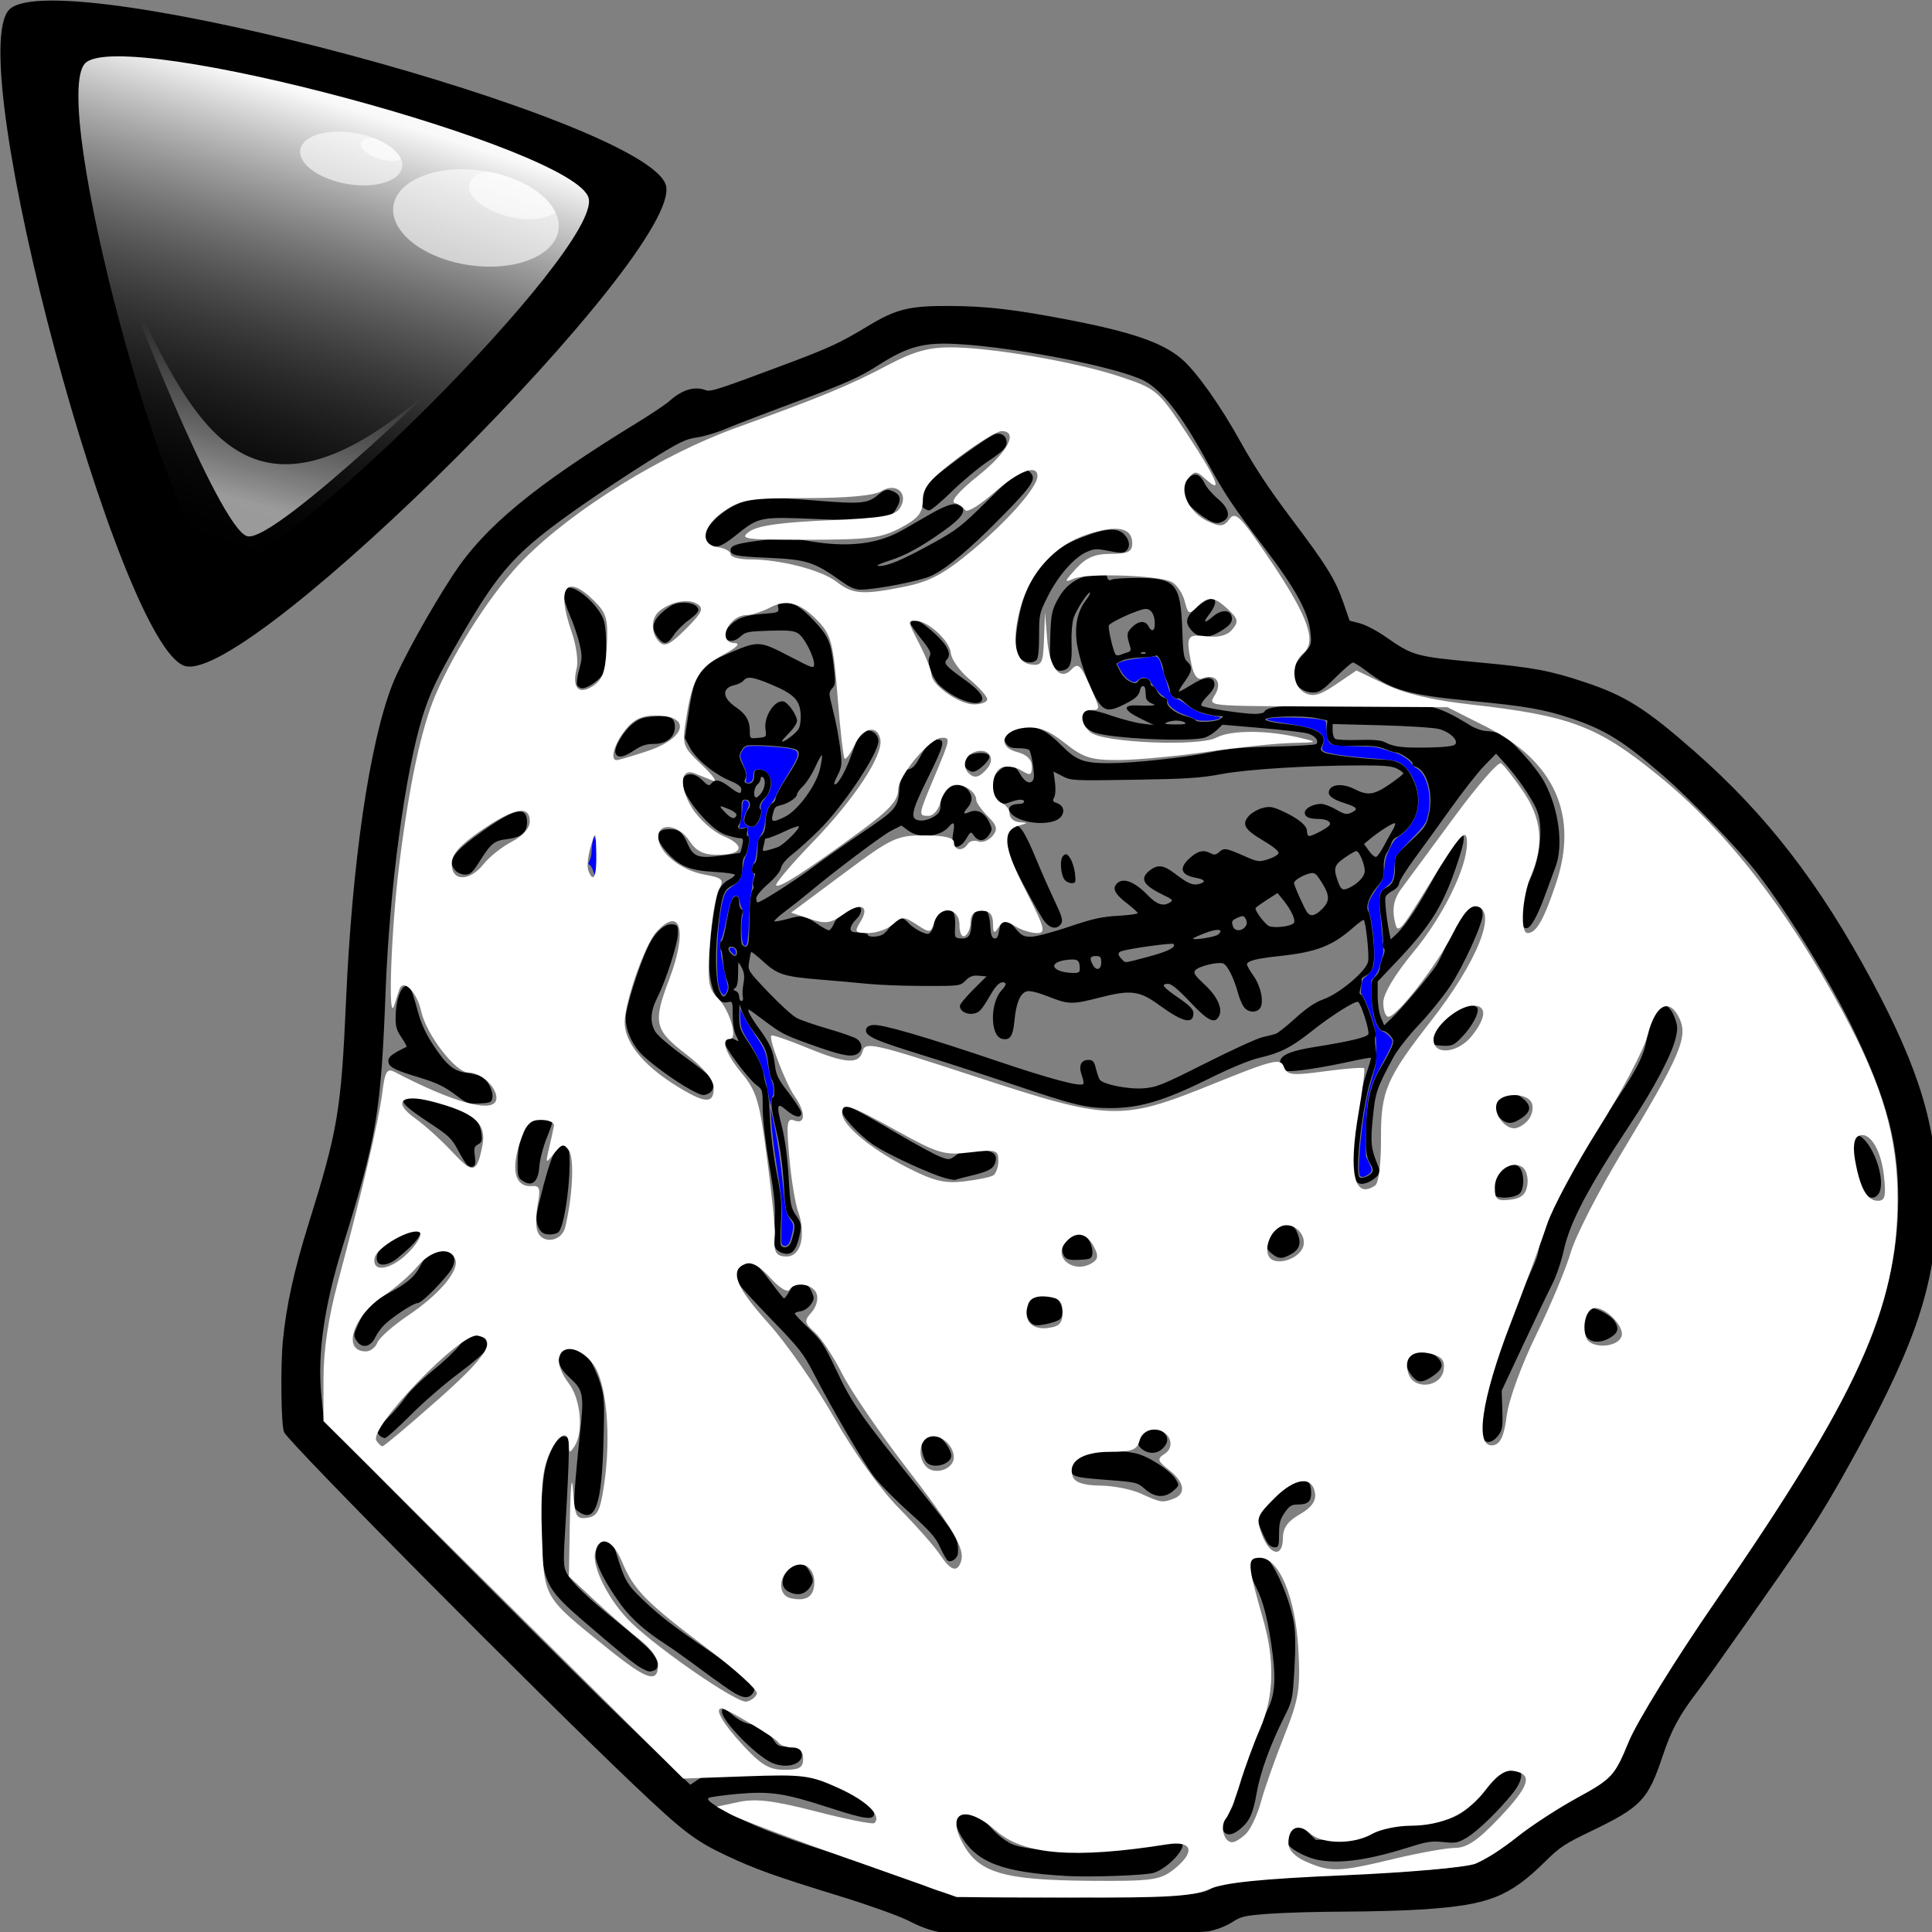 <?xml version="1.0" encoding="UTF-8" standalone="no"?>
<!-- Created with Inkscape (http://www.inkscape.org/) -->

<svg
   xmlns:dc="http://purl.org/dc/elements/1.1/"
   xmlns:cc="http://creativecommons.org/ns#"
   xmlns:rdf="http://www.w3.org/1999/02/22-rdf-syntax-ns#"
   xmlns:svg="http://www.w3.org/2000/svg"
   xmlns="http://www.w3.org/2000/svg"
   xmlns:xlink="http://www.w3.org/1999/xlink"
   xmlns:sodipodi="http://sodipodi.sourceforge.net/DTD/sodipodi-0.dtd"
   xmlns:inkscape="http://www.inkscape.org/namespaces/inkscape"
   width="32"
   height="32"
   id="svg2"
   version="1.1"
   inkscape:version="0.48.4 r9939"
   sodipodi:docname="wait.svg">
  <rect width="100%" height="100%" fill="#808080" stroke="none"/>
  <defs
     id="defs4">
    <linearGradient
       inkscape:collect="always"
       id="linearGradient3961">
      <stop
         style="stop-color:#ffffff;stop-opacity:1"
         offset="0"
         id="stop3963" />
      <stop
         style="stop-color:#ffffff;stop-opacity:0"
         offset="1"
         id="stop3965" />
    </linearGradient>
    <linearGradient
       id="linearGradient3930"
       inkscape:collect="always">
      <stop
         id="stop3932"
         offset="0"
         style="stop-color:#f9f9f9;stop-opacity:1" />
      <stop
         id="stop3934"
         offset="1"
         style="stop-color:#000000;stop-opacity:0" />
    </linearGradient>
    <linearGradient
       inkscape:collect="always"
       xlink:href="#linearGradient3104-3"
       id="linearGradient3110-2"
       x1="-98.127"
       y1="-182.883"
       x2="-194.071"
       y2="-16.702"
       gradientUnits="userSpaceOnUse" />
    <linearGradient
       inkscape:collect="always"
       id="linearGradient3104-3">
      <stop
         style="stop-color:#f9f9f9;stop-opacity:1"
         offset="0"
         id="stop3106-7" />
      <stop
         style="stop-color:#000000;stop-opacity:1"
         offset="1"
         id="stop3108-9" />
    </linearGradient>
    <clipPath
       clipPathUnits="userSpaceOnUse"
       id="clipPath4011">
      <path
         sodipodi:type="arc"
         style="opacity:0.6;color:#000000;fill:#ffffff;fill-opacity:1;fill-rule:nonzero;stroke:none;stroke-width:0.1;marker:none;visibility:visible;display:inline;overflow:visible;enable-background:accumulate"
         id="path4013"
         sodipodi:cx="5.9035525"
         sodipodi:cy="2.8642485"
         sodipodi:rx="0.56798029"
         sodipodi:ry="0.2753844"
         d="m 6.472,2.864 a 0.568,0.275 0 1 1 -1.136,0 0.568,0.275 0 1 1 1.136,0 z"
         transform="matrix(0.996,0.088,-0.088,0.996,0.542,-0.945)" />
    </clipPath>
    <clipPath
       clipPathUnits="userSpaceOnUse"
       id="clipPath4033">
      <path
         sodipodi:type="arc"
         style="opacity:0.6;color:#000000;fill:#ffffff;fill-opacity:1;fill-rule:nonzero;stroke:none;stroke-width:0.1;marker:none;visibility:visible;display:inline;overflow:visible;enable-background:accumulate"
         id="path4035"
         sodipodi:cx="4.6471114"
         sodipodi:cy="2.158576"
         sodipodi:rx="0.2753844"
         sodipodi:ry="0.12048067"
         d="m 4.922,2.159 a 0.275,0.12 0 1 1 -0.551,0 0.275,0.12 0 1 1 0.551,0 z"
         transform="matrix(0.992,0.13,-0.13,0.992,0.993,-0.51)" />
    </clipPath>
    <linearGradient
       inkscape:collect="always"
       xlink:href="#linearGradient3930"
       id="linearGradient3071"
       gradientUnits="userSpaceOnUse"
       x1="-40.034"
       y1="-95.216"
       x2="-197.24"
       y2="-13.533" />
    <linearGradient
       inkscape:collect="always"
       xlink:href="#linearGradient3961"
       id="linearGradient3073"
       gradientUnits="userSpaceOnUse"
       x1="-160.805"
       y1="-33.449"
       x2="-75.485"
       y2="-82.573" />
    <linearGradient
       inkscape:collect="always"
       xlink:href="#linearGradient3930"
       id="linearGradient3250"
       gradientUnits="userSpaceOnUse"
       x1="-40.034"
       y1="-95.216"
       x2="-197.24"
       y2="-13.533" />
    <linearGradient
       inkscape:collect="always"
       xlink:href="#linearGradient3961"
       id="linearGradient3252"
       gradientUnits="userSpaceOnUse"
       x1="-160.805"
       y1="-33.449"
       x2="-75.485"
       y2="-82.573" />
  </defs>
  <sodipodi:namedview
     id="base"
     pagecolor="#ffffff"
     bordercolor="#666666"
     borderopacity="1.0"
     inkscape:pageopacity="0.0"
     inkscape:pageshadow="2"
     inkscape:zoom="11.313708"
     inkscape:cx="11.008857"
     inkscape:cy="13.306424"
     inkscape:document-units="px"
     inkscape:current-layer="layer1"
     showgrid="false"
     fit-margin-top="0"
     fit-margin-left="0"
     fit-margin-right="0"
     fit-margin-bottom="0"
     inkscape:window-width="1918"
     inkscape:window-height="1176"
     inkscape:window-x="1920"
     inkscape:window-y="0"
     inkscape:window-maximized="0"
     inkscape:snap-page="true" />
  <g
     inkscape:label="Layer 1"
     inkscape:groupmode="layer"
     id="layer1"
     transform="translate(57.126,-710.229)">
    <path
       style="opacity:0.3;color:#000000;fill:#000000;fill-opacity:1;fill-rule:nonzero;stroke:none;stroke-width:10;marker:none;visibility:visible;display:inline;overflow:visible;enable-background:accumulate"
       d=""
       id="path3000"
       inkscape:connector-curvature="0"
       transform="translate(-57.126,-18.554)" />
    <g
       id="g3228"
       transform="matrix(0.671,0,0,0.671,-18.798,244.395)">
      <path
         inkscape:connector-curvature="0"
         id="path3024"
         d="m -42.429,715.866 c -0.011,-0.018 -0.036,-0.083 -0.057,-0.147 -0.02,-0.064 -0.057,-0.123 -0.082,-0.133 -0.038,-0.014 -0.038,-0.03 0.001,-0.105 0.025,-0.049 0.047,-0.145 0.049,-0.214 0.002,-0.069 0.013,-0.19 0.027,-0.268 l 0.024,-0.142 0.053,0.12 c 0.046,0.103 0.05,0.176 0.029,0.52 -0.014,0.22 -0.034,0.386 -0.044,0.369 z"
         style="color:#000000;fill:#0000ff;fill-opacity:1;fill-rule:nonzero;stroke:none;stroke-width:10;marker:none;visibility:visible;display:inline;overflow:visible;enable-background:accumulate" />
      <g
         transform="matrix(0.053,0,0,0.053,-47.148,702.774)"
         id="g3093">
        <path
           style="color:#000000;fill:#0000ff;fill-opacity:1;fill-rule:nonzero;stroke:none;stroke-width:10;marker:none;visibility:visible;display:inline;overflow:visible;enable-background:accumulate"
           d="m 209.791,301.192 c -1.335,-1.422 -1.411,-2.367 -0.189,-2.367 1.245,0 2.121,0.981 2.121,2.374 0,1.472 -0.544,1.47 -1.932,-0.007 z"
           id="path3026"
           inkscape:connector-curvature="0"
           transform="translate(-57.126,-18.554)" />
        <g
           id="g3066">
          <path
             sodipodi:nodetypes="cscsssssssssssssssssssscsssssssssssssssssccsssssssssssssssssssssssssssssssssssssscsscsssssssssssssssssssssscssscsscsssssssccsssssssssssssssssssssssssssssssssssssssssssssssssssssssssssscssssssssssscssssssssssssssssssssssssssssscssssssssssssssssssscsssssssssssssssssssssssssssssssssssssssssssssssssssssssssscsssssssssssssssssscsssssssssscssssssssssssssssscsssssssssssssssssssssssssssssscssscssssssssscssscssssssssssssssssssssssssssssssssssssssssssssscssssscssssscssssssssssscssssscsssssscsscscsssssscssssssssssssscsssscssscsssssssscssssssscssssscsscsssssssssssssscsssssssssssssssscsscsssssssssssssssssssssssssscsssssssscsssssscsssssssssssscsssssscccsssssssssccsssssscccssssssssssscssssssssssssscscsssssssssssssscccsssssssscsscssscsscsssssssssscscscsssccsssssscsssssssssssscsscssssccsssssssssssssssssssssccssccsscsssssssssssssssssssscsssscsscscssscssssssssssssssssssscssssssssssssssssssssssssssssssssccscssssscscsssssssscsccscccccsssssssssssssssssssssssssssssssssssssssssssssssssssscsssssssssssscssssssssscsssccsssssssssssssssssssssssssssssscsssssssssssssssssssssssssssscsssssssssssssssssssssssssssscssssscssssssssssssssssssssssssss"
             inkscape:connector-curvature="0"
             id="path2996"
             d="m 348.099,742.229 c -0.35,-1.302 -6.209,-1.497 -45.068,-1.497 -50.779,0 -54.494,-0.404 -68.615,-7.464 -4.43,-2.215 -18.799,-7.315 -32.288,-11.459 -29.062,-8.93 -38.295,-12.235 -51.626,-18.481 -14.916,-6.988 -20.343,-11.123 -43.608,-33.224 -45.38,-43.11 -159.324,-157.988 -162.717,-164.05 -1.405,-2.51 -1.788,-30.511 -0.586,-42.726 1.622,-16.474 5.204,-32.764 11.96,-54.383 13.628,-43.614 15.186,-52.889 17.436,-103.777 2.872,-64.954 10.908,-119.9 21.535,-147.24 4.07,-10.472 17.621,-34.98 28.46,-51.472 14.609,-22.23 37.744,-41.316 85.703,-70.705 6.586,-4.036 13.321,-8.556 14.968,-10.045 5.851,-5.292 11.782,-7.04 16.964,-4.998 2.113,0.833 6.297,-0.539 38.418,-12.596 19.101,-7.17 24.213,-9.556 36.897,-17.224 13.342,-8.066 19.354,-9.541 38.442,-9.435 17.099,0.095 30.102,1.622 55.381,6.503 29.387,5.674 43.613,10.607 52.424,18.177 6.88,5.911 17.901,21.423 27.421,38.595 6.422,11.583 13.364,22.086 23.414,35.424 16.863,22.38 20.731,28.627 24.547,39.647 l 2.85,8.23 4.702,1.2 c 2.586,0.66 7.877,3.408 11.756,6.107 13.181,9.169 13.855,9.356 43.829,12.135 25.203,2.337 32.872,3.764 49.041,9.13 19.036,6.317 28.548,12.303 51.292,32.282 33.477,29.405 58.234,61.425 82.58,106.807 22.359,41.679 30.49,68.888 30.413,101.781 -0.086,37.157 -8.826,64.763 -36.735,116.035 -10.611,19.493 -17.543,31.134 -26.464,44.438 -8.584,12.802 -43.12,61.899 -48.208,68.535 -8.649,11.278 -12.357,18.133 -16.444,30.397 -6.778,20.339 -10.001,23.721 -33.263,34.899 -12.284,5.903 -14.629,7.455 -21.454,14.194 -16.648,16.44 -26.145,20.172 -56.609,22.244 -8.204,0.558 -24.795,1.035 -36.869,1.059 -12.074,0.025 -27.73,0.467 -34.791,0.984 -11.823,0.865 -13.216,1.182 -17.617,4.005 -2.789,1.79 -7.354,3.545 -10.966,4.217 -16.306,1.212 -15.16,0.928 -26.505,3.753 z m 16.068,-20.859 c 7.166,-0.68 9.794,-1.386 12.841,-3.454 2.107,-1.43 5.462,-3.073 7.455,-3.65 6.033,-1.749 25.345,-2.921 48.544,-2.946 25.235,-0.027 50.887,-1.507 60.479,-3.488 9.776,-2.019 15.862,-5.589 26.104,-15.311 10.12,-9.606 13.635,-11.914 27.654,-18.162 15.985,-7.123 17.283,-8.639 22.846,-26.673 3.48,-11.282 5.841,-15.082 33.01,-53.139 38.116,-53.391 55.462,-81.48 72.713,-117.747 14.37,-30.211 20.112,-52.947 20.112,-79.635 0,-25.872 -5.172,-45.558 -20.386,-77.591 -10.632,-22.386 -30.851,-55.382 -45.423,-74.128 -8.783,-11.298 -30.834,-34.137 -43.888,-45.456 -18.343,-15.905 -26.957,-21.243 -42.753,-26.495 -12.556,-4.175 -20.933,-5.645 -45.625,-8.008 -30.137,-2.884 -37.694,-5.003 -49.367,-13.843 -3.004,-2.275 -5.944,-4.136 -6.535,-4.136 -0.591,0 -4.242,3.143 -8.114,6.985 -6.032,5.984 -7.542,6.985 -10.543,6.985 -6.642,0 -11.497,-6.801 -8.684,-12.165 0.665,-1.267 2.772,-4.052 4.684,-6.189 3.373,-3.771 3.457,-4.063 2.846,-9.914 -0.949,-9.08 -6.771,-19.831 -20.626,-38.089 C 385.211,73.638 382.601,69.718 373.328,52.794 361.951,32.029 352.777,20.391 344.465,16.179 332.271,10 285.803,0.846 258.365,-0.782 c -16.29,-0.966 -23.569,0.961 -37.702,9.981 -8.876,5.665 -14.8,8.279 -39.839,17.579 -13.332,4.952 -27.436,10.368 -31.343,12.036 -3.907,1.668 -9.826,3.418 -13.153,3.888 -5.248,0.742 -8.21,2.205 -22.334,11.029 -8.956,5.596 -23.243,15.054 -31.75,21.018 -30.155,21.143 -37.418,29.081 -56.074,61.281 -10.811,18.66 -14.191,25.738 -17.645,36.955 -8.088,26.264 -15.272,79.761 -17.081,127.193 -2.164,56.758 -4.078,68.21 -19.834,118.69 -8.829,28.289 -12.075,50.98 -10.069,70.404 l 1.133,10.976 12.615,12.972 C 8.512,547.384 77.778,616.638 104.049,641.956 l 29.29,28.228 3.453,-2.343 c 1.899,-1.289 5.5,-2.65 8,-3.025 6.501,-0.975 38.71,0.14 45.22,1.566 11.295,2.473 28.938,12.85 28.938,17.02 0,3.511 -3.713,3.04 -21.454,-2.721 -20.347,-6.607 -27.148,-7.604 -42.409,-6.212 -6.86,0.626 -12.845,1.479 -13.298,1.896 -1.259,1.158 4.168,4.589 16.625,10.51 12.077,5.74 30.401,12.142 58.54,20.449 9.67,2.855 19.552,6.43 22.145,8.012 5.535,3.376 13.349,5.789 22.569,6.97 7.997,1.024 89.693,0.278 102.499,-0.936 z m -55.41,-8.684 c -30.2,-1.703 -42.059,-6.246 -49.514,-18.967 -3.028,-5.167 -2.659,-8.46 1.141,-10.192 4.711,-2.147 7.244,-1.472 9.825,2.615 2.954,4.68 8.905,9.993 13.204,11.789 5.664,2.366 21.646,3.638 39.096,3.111 15.364,-0.464 17.428,-0.754 26.102,-3.668 10.908,-3.663 14.03,-3.478 14.03,0.832 0,3.68 -8.123,11.471 -13.589,13.032 -4.078,1.165 -29.268,2.07 -40.296,1.448 z m 117.549,-7.381 c -6.541,-1.135 -14.669,-5.733 -15.419,-8.723 -0.792,-3.155 0.986,-6.894 3.687,-7.751 1.672,-0.531 3.051,0.183 6.097,3.156 l 3.936,3.842 9.68,-0.016 c 9.409,-0.016 9.873,-0.125 16.608,-3.936 l 6.929,-3.92 10.371,0.239 c 17.651,0.407 25.719,-3.068 33.742,-14.534 7.151,-10.22 9.292,-12.26 12.864,-12.26 6.676,0 7.388,5.435 1.655,12.633 -6.5,8.161 -16.566,17.899 -21.478,20.777 -4.238,2.484 -5.257,2.676 -10.934,2.068 -5.352,-0.573 -7.628,-0.237 -15.685,2.319 -18.744,5.945 -31.937,7.86 -42.054,6.104 z m -44.428,-13.217 c -2.309,-2.986 -2.189,-3.83 1.063,-7.444 2.329,-2.588 3.622,-5.2 4.094,-8.273 1.216,-7.913 8.933,-28.836 15.252,-41.349 3.123,-6.186 3.824,-13.63 2.357,-25.058 -2.003,-15.608 -4.217,-24.707 -7.691,-31.608 -1.858,-3.691 -3.378,-7.649 -3.378,-8.797 0,-3.741 1.872,-5.946 5.046,-5.946 2.465,0 3.496,0.813 5.959,4.697 4.195,6.614 8.72,18.852 9.944,26.892 0.681,4.47 0.737,11.827 0.163,21.298 -0.857,14.138 -0.968,14.651 -4.889,22.452 -6.338,12.608 -10.984,25.392 -12.606,34.689 -1.726,9.887 -3.313,13.432 -7.649,17.08 -3.371,2.837 -6.145,3.331 -7.665,1.366 z M 171.255,659.919 c -7.261,-3.207 -23.153,-19.446 -23.153,-23.657 0,-2.488 0.596,-2.301 5.176,1.619 2.481,2.124 5.568,3.681 8.141,4.107 5.739,0.95 7.291,1.941 10.159,6.485 2.364,3.744 2.752,3.949 7.502,3.949 4.271,0 5.137,0.331 5.88,2.245 2.123,5.474 -6.083,8.619 -13.704,5.252 z m -16.931,-32.194 c -1.774,-0.96 -8.727,-5.834 -15.451,-10.831 -6.724,-4.996 -14.246,-10.371 -16.715,-11.943 -9.308,-5.926 -16.191,-11.962 -20.885,-18.313 -7.084,-9.586 -12.047,-19.119 -12.03,-23.108 0.021,-4.945 2.057,-8.399 4.95,-8.399 2.154,0 2.691,0.903 5.038,8.482 3.487,11.259 4.773,13.475 11.625,20.031 8.378,8.016 13.922,12.307 30.76,23.809 20.464,13.978 23.736,17.342 20.257,20.821 -1.653,1.653 -3.763,1.5 -7.548,-0.549 z m -43.576,-11.767 c -3.16,-1.648 -9.308,-6.637 -28.005,-22.725 -14.374,-12.369 -16.978,-16.542 -18.481,-29.62 -1.206,-10.493 -0.297,-33.389 1.642,-41.386 2.024,-8.344 5.884,-14.702 8.683,-14.303 2.022,0.288 2.167,0.848 2.143,8.292 -0.014,4.391 -0.63,17.89 -1.37,29.998 -1.253,20.522 -1.226,22.243 0.392,25.372 2.22,4.292 9.982,11.715 24.524,23.45 6.35,5.125 12.974,10.944 14.718,12.931 3.416,3.89 4.14,7.948 1.594,8.925 -2.198,0.844 -2.535,0.79 -5.84,-0.934 z M 179.263,580.346 c -4.73,-2.28 -3.529,-8.538 2.382,-12.41 3.156,-2.068 5.143,-1.112 7.57,3.642 1.328,2.601 1.455,3.78 0.585,5.413 -2.337,4.39 -5.982,5.55 -10.537,3.355 z m 73.974,-14.558 c -0.566,-0.373 -2.172,-3.197 -3.568,-6.275 -2.071,-4.565 -4.722,-7.553 -14.384,-16.215 -6.515,-5.84 -13.944,-13.39 -16.509,-16.778 -4.869,-6.43 -20.015,-32.428 -28.385,-48.724 -4.248,-8.27 -6.598,-11.263 -18.419,-23.45 -7.452,-7.684 -14.3,-15.08 -15.217,-16.437 -3.748,-5.545 -0.674,-12.97 4.801,-11.596 1.67,0.419 4.662,3.488 8.627,8.85 3.338,4.514 6.368,8.323 6.732,8.464 0.365,0.141 1.506,-1.309 2.536,-3.222 3.145,-5.84 8.043,-5.609 10.573,0.497 1.133,2.736 1.051,3.406 -0.71,5.776 -1.096,1.474 -3.183,2.823 -4.638,2.996 -1.455,0.174 -2.645,0.65 -2.645,1.057 0,0.408 2.927,3.514 6.505,6.902 5.665,5.365 7.259,7.755 12.344,18.514 8.017,16.962 10.866,21.04 40.549,58.028 15.891,19.803 16.899,21.517 16.554,28.154 -0.125,2.397 -3.083,4.554 -4.744,3.458 z m 149.478,-7.472 c -1.791,-2.158 -5.103,-10.03 -5.127,-12.184 -0.035,-3.268 4.448,-8.902 11.009,-13.835 8.972,-6.744 13.915,-5.994 13.915,2.112 0,3.82 -1.651,5.254 -6.051,5.254 -3.108,0 -4.051,0.569 -6.287,3.796 -2.151,3.103 -2.63,4.924 -2.63,9.979 0,5.383 -0.242,6.183 -1.874,6.183 -1.03,0 -2.361,-0.587 -2.956,-1.305 z M 81.33,543.003 c -2.265,-1.586 -2.333,-1.997 -1.763,-10.727 0.326,-4.993 1.325,-15.813 2.22,-24.045 2.164,-19.898 1.882,-21.635 -4.463,-27.467 -5.535,-5.088 -6.462,-8.504 -3.468,-12.778 1.251,-1.787 2.37,-2.207 5.232,-1.968 3.131,0.261 4.099,1.002 6.92,5.293 1.804,2.744 4.221,8.062 5.371,11.817 1.917,6.26 2.046,8.462 1.552,26.443 -0.837,30.437 -3.778,38.911 -11.601,33.432 z M 345.096,532.472 c -3.577,-3.14 -3.914,-3.22 -18.109,-4.285 -11.808,-0.886 -14.699,-1.406 -15.743,-2.834 -1.816,-2.483 -0.805,-5.165 3.306,-8.775 3.56,-3.126 3.58,-3.13 12.208,-2.518 4.753,0.337 10.991,1.117 13.863,1.733 6.041,1.296 16.371,7.983 18.864,12.213 1.619,2.747 1.593,2.869 -1.142,5.239 -4.049,3.509 -8.679,3.238 -13.248,-0.774 z M 243.507,520.173 c -1.837,-1.837 -3.037,-7.512 -2.168,-10.251 0.766,-2.414 3.946,-3.369 7.153,-2.15 2.585,0.983 6.37,6.404 6.376,9.133 0.009,3.977 -8.271,6.358 -11.361,3.268 z m 100.424,-6.129 c -4.006,-2.795 -2.419,-8.711 2.832,-10.557 2.483,-0.873 7.852,2.231 8.53,4.931 0.433,1.726 -0.049,3.117 -1.685,4.858 -2.622,2.791 -6.354,3.087 -9.677,0.769 z m 158.477,-5.188 c -1.982,-3.704 -1.24,-16.995 1.345,-24.075 9.375,-25.678 15.183,-40.662 18.941,-48.866 5.36,-11.702 5.331,-11.614 6.629,-19.739 2,-12.519 10.55,-28.934 29.036,-55.747 16.404,-23.792 19.585,-29.952 20.865,-40.402 1.282,-10.464 1.64,-11.632 3.945,-12.866 3.26,-1.744 6.587,0.394 8.53,5.482 1.508,3.948 1.594,5.344 0.595,9.671 -1.791,7.759 -10.194,23.651 -21.535,40.728 -19.244,28.977 -27.805,45.26 -30.618,58.236 -1.087,5.015 -3.47,12.038 -5.295,15.605 -1.825,3.567 -7.885,16.225 -13.468,28.129 l -10.15,21.643 0.296,8.962 c 0.258,7.82 0.029,9.321 -1.8,11.786 -2.603,3.508 -5.87,4.156 -7.316,1.453 z m -513.764,-1.324 c -1.976,-1.976 -1.431,-3.14 3.89,-8.32 2.798,-2.723 6.535,-7.073 8.305,-9.665 1.77,-2.592 7.363,-8.06 12.429,-12.151 5.066,-4.09 10.773,-9.483 12.682,-11.982 4.371,-5.725 6.306,-6.814 9.353,-5.265 2.846,1.447 4.047,4.437 2.957,7.365 -0.449,1.205 -6.115,6.117 -12.593,10.916 -6.477,4.799 -16.611,13.58 -22.52,19.513 -5.909,5.933 -11.32,10.787 -12.024,10.787 -0.705,0 -1.82,-0.539 -2.479,-1.197 z m 482.608,-25.989 c -2.737,-2.214 -4.833,-6.11 -4.833,-8.983 0,-2.13 0.654,-3.047 2.744,-3.85 3.733,-1.433 9.023,-0.437 11.868,2.235 3.203,3.009 2.954,5.3 -0.891,8.181 -4.281,3.207 -6.997,3.945 -8.887,2.416 z M -22.045,463.45 c -1.533,-2.34 -1.505,-2.784 0.466,-7.24 3.329,-7.525 6.385,-10.757 13.91,-14.711 8.879,-4.666 12.643,-7.836 15.157,-12.764 2.832,-5.55 5.429,-7.816 8.961,-7.816 7.23,0 9.155,5.049 4.25,11.149 -5.434,6.758 -12.779,13.797 -14.398,13.797 -1.854,0 -10.811,5.807 -15.207,9.858 -1.561,1.438 -3.582,4.187 -4.492,6.107 -2.153,4.544 -6.231,5.308 -8.648,1.619 z M 550.705,461.423 c -1.066,-1.628 -1.477,-4.125 -1.27,-7.733 0.263,-4.597 0.603,-5.372 2.473,-5.638 2.808,-0.4 9.73,3.143 11.736,6.006 2.373,3.387 1.894,5.606 -1.68,7.785 -4.564,2.783 -9.275,2.607 -11.258,-0.419 z m -256.916,-5.359 c -2.542,-0.763 -3.991,-3.429 -3.991,-7.339 0,-4.68 2.735,-6.851 8.631,-6.851 3.344,0 4.616,0.534 6.264,2.629 2.61,3.318 2.71,7.933 0.202,9.276 -2.69,1.44 -9.355,2.811 -11.106,2.285 z M -11.888,427.238 c -1.766,-1.766 -0.543,-6.271 2.24,-8.252 3.902,-2.779 13.139,-7.026 15.306,-7.038 4.464,-0.025 0.806,5.341 -9.057,13.283 -3.152,2.538 -7.039,3.457 -8.488,2.008 z m 319.682,-2.785 c -1.606,-1.935 -1.659,-6.068 -0.102,-7.944 1.734,-2.089 6.256,-3.412 8.645,-2.529 2.444,0.904 4.699,5.754 4.227,9.089 -0.296,2.093 -0.919,2.371 -5.909,2.634 -4.092,0.216 -5.92,-0.117 -6.86,-1.25 z m 96.393,-1.611 c -3.619,-2.847 -3.406,-6.313 0.614,-9.999 5.891,-5.402 9.586,-4.892 11.735,1.621 1.364,4.134 0.183,6.786 -3.982,8.939 -3.86,1.996 -5.233,1.904 -8.367,-0.561 z m -230.57,-1.847 c -1.505,-1.663 -1.651,-3.227 -1.091,-11.725 0.549,-8.341 0.189,-12.48 -2.409,-27.707 -1.787,-10.474 -3.055,-21.471 -3.055,-26.505 0,-8.324 -0.093,-8.672 -2.876,-10.73 -3.943,-2.915 -15.085,-17.882 -15.085,-20.263 0,-2.152 2.063,-2.503 5.115,-0.869 1.927,1.032 1.941,0.97 0.433,-1.946 -0.947,-1.832 -1.557,-5.578 -1.557,-9.566 0,-6.431 -0.046,-6.543 -2.408,-5.95 -5.041,1.265 -8.568,-6.706 -8.568,-19.363 0,-8.541 2.662,-28.37 4.351,-32.412 0.855,-2.047 2.776,-4.211 4.552,-5.129 1.69,-0.874 3.072,-1.965 3.072,-2.425 0,-0.46 -4.154,-1.066 -9.23,-1.347 -11.655,-0.645 -16.485,-2.594 -22.21,-8.961 -6.202,-6.898 -5.867,-10.957 0.904,-10.957 4.507,0 6.078,1.254 8.537,6.812 2.697,6.098 4.951,6.894 15.617,5.517 4.773,-0.616 8.783,-1.24 8.911,-1.386 0.128,-0.146 0.545,-1.726 0.927,-3.509 0.592,-2.765 0.415,-3.243 -1.202,-3.243 -1.043,0 -3.999,-0.716 -6.567,-1.591 -8.353,-2.846 -22.801,-21.662 -20.033,-26.089 1.868,-2.987 5.783,-2.705 9.147,0.66 2.599,2.599 3.194,2.816 4.244,1.55 1.804,-2.174 4.006,-1.767 8.389,1.549 4.546,3.44 5.56,3.65 5.56,1.154 0,-1.245 -1.641,-2.493 -5.239,-3.987 -7.397,-3.072 -15.824,-10.01 -18.667,-15.368 l -2.401,-4.527 1.804,-11.85 c 2.927,-19.224 4.685,-21.689 20.13,-28.233 12.218,-5.177 13.14,-5.111 26.575,1.893 11.126,5.8 11.724,5.995 11.715,3.815 -0.015,-3.623 -4.563,-12.456 -7.354,-14.285 -2.071,-1.357 -4.546,-1.6 -13.475,-1.324 -9.831,0.305 -11.188,0.574 -13.412,2.666 -5.054,4.753 -10.21,0.531 -5.504,-4.507 3.697,-3.958 7.282,-5.325 15.655,-5.971 7.541,-0.582 7.791,-0.682 7.355,-2.961 -0.397,-2.079 -0.075,-2.359 2.708,-2.359 4.474,0 7.826,2.008 13.676,8.194 6.855,7.248 8.083,9.955 9.39,20.706 1.005,8.267 0.944,9.365 -0.614,11.087 -1.619,1.789 -1.627,2.31 -0.124,8.153 1.962,7.627 3.402,15.426 4.194,22.707 0.477,4.386 0.188,6.276 -1.439,9.412 -1.12,2.158 -1.863,4.096 -1.652,4.307 1.125,1.125 4.858,-5.043 7.541,-12.457 1.678,-4.638 3.48,-9.233 4.003,-10.211 2.278,-4.256 8.997,-2.248 8.997,2.689 0,5.739 -16.433,30.369 -27.619,41.396 -4.293,4.232 -9.911,9.323 -12.485,11.312 -2.85,2.204 -4.916,4.696 -5.285,6.375 -0.36,1.639 -2.812,4.662 -6.047,7.455 -3.11,2.685 -5.442,5.529 -5.442,6.636 0,1.066 0.276,1.938 0.613,1.938 1.461,0 16.77,-9.725 25.403,-16.138 5.174,-3.843 15.245,-10.935 22.38,-15.759 17.233,-11.654 17.542,-12.018 18.326,-21.668 0.626,-7.696 0.669,-7.795 3.627,-8.304 2.307,-0.397 3.569,-1.58 5.5,-5.154 3.418,-6.327 5.852,-8.814 8.625,-8.814 3.66,0 2.995,2.569 -4.691,18.125 -7.826,15.838 -8.404,19.117 -3.447,19.567 1.684,0.153 4.412,-0.605 6.237,-1.732 2.745,-1.695 3.243,-2.589 3.243,-5.822 0,-7.675 8.598,-12.022 12.917,-6.531 2.19,2.784 2.01,5.464 -0.562,8.404 -2.074,2.37 -1.667,3.004 1.116,1.736 3.467,-1.58 7.061,0.225 9.144,4.592 1.531,3.211 1.529,3.625 -0.031,6.005 -2.043,3.118 -4.992,3.292 -7.008,0.414 -1.49,-2.128 -1.515,-2.117 -3.648,1.497 -2.153,3.65 -5.277,4.814 -6.233,2.324 -0.278,-0.724 -0.161,-3.193 0.258,-5.488 0.81,-4.427 0.15,-5.223 -2.09,-2.521 -3.9,4.703 -13.626,5.682 -18.767,1.889 l -3.316,-2.446 -4.643,2.353 c -4.268,2.163 -26.633,18.963 -38.507,28.926 -2.744,2.303 -7.583,6.127 -10.753,8.498 -3.17,2.371 -5.54,4.536 -5.266,4.81 0.274,0.274 3.148,-0.245 6.388,-1.154 6.485,-1.82 7.696,-1.597 13.803,2.54 2.294,1.554 4.646,2.826 5.225,2.826 0.58,0 1.7,-1.545 2.489,-3.434 1.411,-3.377 7.5,-7.543 11.026,-7.543 2.363,0 1.823,3.374 -0.958,5.987 -1.372,1.289 -2.495,3.163 -2.495,4.165 0,1.46 0.792,1.822 3.991,1.822 2.195,0 3.991,0.449 3.991,0.998 0,1.284 4.571,1.292 6.961,0.013 1.013,-0.542 2.816,-2.563 4.007,-4.49 2.585,-4.182 4.8,-4.424 8.066,-0.882 1.331,1.443 3.966,3.281 5.856,4.086 3.142,1.337 3.549,1.31 4.74,-0.319 0.717,-0.98 1.303,-2.819 1.303,-4.086 0,-2.779 3.276,-6.295 5.865,-6.295 3.051,0 4.213,2.42 3.904,8.133 -0.273,5.049 -0.154,5.352 2.206,5.597 3.821,0.396 5.094,-1.032 5.376,-6.029 0.283,-5.011 1.89,-7.7 4.603,-7.7 2.743,0 3.847,2.112 4.181,8.004 0.23,4.061 0.719,5.527 1.92,5.755 1.193,0.226 1.781,-0.753 2.263,-3.771 0.938,-5.864 3.121,-6.212 7.315,-1.163 2.997,3.608 3.968,4.148 7.464,4.148 2.21,0 10.143,-2.079 17.629,-4.619 11.065,-3.755 15.337,-4.714 22.841,-5.125 5.077,-0.278 9.23,-0.846 9.23,-1.26 0,-0.415 -2.244,-2.466 -4.986,-4.557 -5.415,-4.13 -6.826,-6.675 -4.952,-8.933 2.787,-3.358 8.259,-1.428 14.662,5.173 4.204,4.334 7.172,5.321 10.216,3.396 1.775,-1.123 1.686,-1.213 -3.963,-4.024 -8.567,-4.264 -10.026,-7.235 -5.354,-10.91 3.674,-2.89 6.375,-2.591 11.447,1.266 6.298,4.79 8.508,5.776 11.349,5.063 3.603,-0.904 3.104,-2.079 -1.227,-2.888 -7.248,-1.354 -8.181,-4.594 -2.709,-9.398 3.715,-3.262 6.268,-3.799 9.594,-2.02 1.556,0.833 2.409,0.72 3.755,-0.499 2.374,-2.148 3.194,-2.037 11.332,1.535 6.849,3.006 7.242,3.063 11.638,1.698 2.502,-0.777 4.674,-2.065 4.826,-2.862 0.169,-0.888 -2.64,-3.165 -7.26,-5.884 -8.691,-5.116 -10.104,-7.67 -6.416,-11.596 1.266,-1.348 4.021,-2.913 6.121,-3.479 3.189,-0.859 4.599,-0.684 8.547,1.056 7.693,3.391 12.212,6.947 12.212,9.61 0,1.297 0.467,2.359 1.038,2.359 1.587,0 8.715,-3.817 9.5,-5.087 0.956,-1.547 -1.427,-2.863 -5.217,-2.881 -4.382,-0.021 -6.318,-0.927 -6.318,-2.955 0,-1.976 3.888,-4.045 7.603,-4.045 1.386,0 4.536,1.182 7.001,2.626 3.761,2.204 4.872,2.448 6.913,1.518 3.627,-1.653 3.002,-2.602 -2.948,-4.478 -6.299,-1.986 -8.476,-4.022 -6.935,-6.486 1.558,-2.489 6.628,-2.558 11.34,-0.154 6.335,3.232 9.129,2.874 16.434,-2.105 3.545,-2.416 6.457,-4.718 6.47,-5.116 0.013,-0.398 -1.301,-1.408 -2.92,-2.245 -2.231,-1.154 -6.281,-1.516 -16.714,-1.495 -25.088,0.05 -53.119,1.798 -65.16,4.065 -9.575,1.803 -16.31,2.238 -40.664,2.626 -28.413,0.454 -29.299,0.409 -33.315,-1.684 l -4.126,-2.15 0.669,5.045 c 0.39,2.936 0.238,5.851 -0.362,6.973 -0.838,1.566 -0.657,2.047 0.964,2.561 3.303,1.048 4.244,3.954 2.128,6.568 -2.586,3.194 -11.717,3.796 -18.586,1.226 -6.939,-2.596 -7.421,-7.235 -0.757,-7.28 1.235,-0.008 2.245,-0.464 2.245,-1.013 0,-1.348 -2.636,-1.256 -6.763,0.236 -3.209,1.16 -3.555,1.068 -5.809,-1.552 -3.432,-3.99 -3.228,-8.982 0.52,-12.73 4.22,-4.22 7.387,-3.886 10.175,1.075 2.378,4.231 5.333,5.252 6.308,2.179 0.568,-1.789 -0.881,-11.446 -1.985,-13.233 -0.313,-0.506 -2.553,-0.921 -4.977,-0.921 -3.531,0 -4.715,-0.469 -5.951,-2.354 -3,-4.578 0.627,-7.625 9.077,-7.625 6.354,0 10.051,1.916 16.867,8.744 6.979,6.992 10.241,8.206 22.073,8.214 11.397,0.008 35.957,-2.651 47.777,-5.172 7.506,-1.601 14.676,-2.235 28.938,-2.558 10.428,-0.237 19.311,-0.763 19.74,-1.17 1.563,-1.48 -0.574,-4.068 -4.127,-4.997 -2.002,-0.524 -11.706,-1.643 -21.565,-2.488 l -17.926,-1.535 -2.531,2.413 c -1.392,1.327 -3.795,2.891 -5.34,3.475 -6.159,2.327 -45.091,0.55 -52.099,-2.378 -4.246,-1.774 -7.228,-6.093 -5.79,-8.386 1.662,-2.653 4.892,-2.49 14.236,0.72 4.835,1.661 11.206,3.307 14.156,3.658 l 5.365,0.637 -6.237,-3.039 c -7.879,-3.839 -8.511,-6.406 -1.497,-6.08 2.607,0.121 5.638,0.134 6.736,0.028 1.862,-0.179 1.845,-0.253 -0.249,-1.094 -1.235,-0.496 -2.312,-1.703 -2.393,-2.681 -0.081,-0.978 -0.194,-2.556 -0.249,-3.505 -0.135,-2.297 -2.002,-2.352 -2.454,-0.072 -0.551,2.779 -1.996,4.118 -7.344,6.803 -6.923,3.477 -9.168,3.246 -12.239,-1.263 -3.598,-5.282 -8.278,-17.884 -9.682,-26.072 -1.444,-8.422 -0.117,-15.692 3.805,-20.833 1.413,-1.853 2.375,-3.563 2.137,-3.8 -0.764,-0.764 -6.432,7.925 -7.687,11.786 -0.669,2.057 -1.091,7.221 -0.938,11.475 0.337,9.38 -0.453,12.02 -3.852,12.873 -2.009,0.504 -3.032,0.114 -4.522,-1.726 -1.712,-2.114 -1.882,-3.655 -1.535,-13.871 0.341,-10.053 0.723,-12.133 3.043,-16.602 3.338,-6.428 7.421,-9.89 13.956,-11.83 6.865,-2.039 8.833,-1.928 9.476,0.531 0.392,1.498 0.973,1.835 2.152,1.247 0.888,-0.443 6.33,-0.799 12.093,-0.791 17.66,0.022 20.022,2.77 20.759,24.147 0.388,11.254 0.727,13.431 2.321,14.873 2.607,2.359 2.342,4.416 -1.2,9.306 -1.687,2.329 -2.914,4.388 -2.726,4.575 0.188,0.188 2.803,-1.202 5.811,-3.088 6.301,-3.95 10.28,-4.192 10.782,-0.655 0.22,1.55 -0.826,3.421 -3.293,5.887 -1.988,1.988 -3.237,3.994 -2.774,4.457 1.034,1.034 19.16,3.834 24.87,3.842 2.287,0.003 4.315,-0.467 4.508,-1.045 0.772,-2.315 9.64,-3.155 38.553,-3.651 38.308,-0.658 40.241,-0.315 57.557,10.223 2.195,1.336 5.465,2.436 7.267,2.445 1.801,0.009 4.737,0.627 6.524,1.374 4.382,1.831 16.722,15.398 20.567,22.613 6.633,12.444 8.821,29.21 5.112,39.169 -1.068,2.868 -3.335,9.013 -5.038,13.657 -3.576,9.751 -6.565,15.006 -8.533,15.006 -4.516,0 -4.143,-12.152 0.637,-20.715 5.788,-10.369 7.641,-26.733 3.949,-34.866 -2.556,-5.63 -8.81,-14.727 -14.271,-20.759 l -4.47,-4.938 -5.378,5.509 c -2.958,3.03 -9.849,11.775 -15.313,19.434 -5.464,7.659 -13.207,18.373 -17.207,23.809 -4,5.436 -7.273,10.701 -7.273,11.699 0,0.998 -1.293,2.484 -2.873,3.301 -1.58,0.817 -3.126,2.147 -3.436,2.955 -0.507,1.322 0.588,11.337 1.907,17.441 l 0.512,2.371 2.552,-2.371 c 4.627,-4.3 10.996,-14.118 19.825,-30.561 4.789,-8.918 9.276,-16.215 9.971,-16.215 2.457,0 2.248,2.763 -0.947,12.554 -6.642,20.352 -12.468,29.875 -28.758,47.009 l -8.731,9.183 0,6.571 c 0,3.626 0.681,8.2 1.519,10.206 l 1.519,3.635 3.574,-3.417 c 4.862,-4.649 17.41,-19.472 20.639,-24.38 1.447,-2.199 4.197,-7.989 6.112,-12.867 3.622,-9.227 6.399,-13.144 10.416,-14.694 2.987,-1.153 5.117,0.454 5.117,3.859 0,4.303 -9.086,24.236 -15.245,33.444 -3.249,4.857 -9.758,12.878 -14.465,17.824 -4.707,4.946 -10.053,11.77 -11.881,15.165 -7.803,14.491 -8.351,16.104 -9.548,28.08 -1.174,11.744 -0.907,14.279 2.335,22.197 1.151,2.812 1.093,3.43 -0.486,5.175 -0.986,1.09 -3.114,2.442 -4.729,3.005 -7.163,2.497 -8.464,-5.325 -4.908,-29.495 1.063,-7.223 3.121,-16.576 4.573,-20.784 1.453,-4.208 2.489,-7.797 2.304,-7.973 -0.185,-0.177 -4.154,0.517 -8.819,1.542 -14.383,3.159 -27.816,5.173 -30.32,4.544 -2.64,-0.663 -3.861,-2.787 -2.956,-5.144 0.992,-2.584 5.806,-4.391 16.021,-6.012 16.306,-2.588 24.335,-4.514 24.895,-5.972 0.615,-1.604 -3.351,-14.121 -4.749,-14.984 -1.237,-0.765 -12.425,6.292 -21.851,13.782 -9.269,7.365 -14.369,9.959 -23.949,12.181 -4.819,1.117 -13.525,4.724 -24.448,10.127 -20.125,9.955 -31.72,13.376 -45.262,13.353 -11.185,-0.019 -16.802,-1.382 -45.044,-10.928 -12.897,-4.359 -31.757,-10.483 -41.91,-13.609 -22.285,-6.86 -27.139,-9.01 -26.733,-11.839 0.209,-1.463 1.161,-2.111 3.421,-2.331 4.037,-0.392 24.031,5.423 57.326,16.675 24.886,8.41 39.034,12.197 40.413,10.818 0.328,-0.328 0.008,-2.221 -0.71,-4.207 -1.575,-4.356 -0.351,-7.015 3.227,-7.015 1.952,0 2.567,0.726 3.384,3.991 0.549,2.195 1.329,4.501 1.735,5.125 1.482,2.279 13.345,4.659 20.435,4.099 6.15,-0.486 8.773,-1.545 28.721,-11.6 12.074,-6.086 23.974,-11.548 26.443,-12.137 2.47,-0.589 5.314,-1.312 6.32,-1.605 1.006,-0.293 5.169,-3.578 9.251,-7.298 5.228,-4.766 9.117,-7.383 13.159,-8.857 7.687,-2.803 19.896,-13.173 20.728,-17.605 0.554,-2.951 -1.065,-18.311 -2.031,-19.277 -0.242,-0.242 -2.525,1.394 -5.072,3.637 -9.622,8.47 -17.047,11.324 -34.216,13.152 -10.841,1.154 -15.123,2.264 -15.123,3.918 0,0.546 1.396,2.974 3.103,5.396 3.503,4.969 4.964,12.608 2.891,15.106 -1.835,2.211 -5.65,1.833 -7.459,-0.74 -0.868,-1.235 -2.058,-4.041 -2.644,-6.237 -1.908,-7.14 -5.043,-13.391 -7.034,-14.023 -2.602,-0.826 -11.399,1.351 -12.934,3.201 -1.018,1.227 -0.285,2.35 4.342,6.648 6.01,5.583 8.577,11.262 6.687,14.794 -1.982,3.703 -5.132,2.142 -13.391,-6.636 -5.45,-5.793 -8.7,-8.487 -10.232,-8.482 -3.658,0.013 -2.642,1.404 4.74,6.494 5.326,3.672 6.985,5.377 6.985,7.179 0,5.382 -4.963,4.223 -15.785,-3.685 -9.347,-6.83 -13.373,-7.351 -27.884,-3.604 -12.772,3.298 -14.485,3.266 -23.843,-0.452 -4.775,-1.897 -8.58,-2.833 -10.033,-2.468 -3.076,0.772 -5.027,5.379 -5.8,13.695 -0.681,7.323 -2.099,9.353 -5.872,8.406 -5.511,-1.383 -5.537,-16.879 -0.038,-22.619 1.473,-1.537 2.175,-2.985 1.616,-3.331 -1.917,-1.185 -4.105,0.626 -7.039,5.827 -1.631,2.89 -3.704,5.993 -4.606,6.895 -3.016,3.016 -9.481,1.583 -9.481,-2.1 0,-0.74 2.798,-4.131 6.217,-7.534 l 6.217,-6.187 -3.623,-0.304 c -2.804,-0.235 -4.199,0.273 -6.172,2.245 -2.533,2.533 -2.651,2.549 -19.308,2.522 -9.218,-0.015 -21.025,-0.459 -26.239,-0.987 -5.214,-0.528 -15.093,-1.412 -21.953,-1.964 -16.932,-1.363 -20.061,-2.339 -26.566,-8.285 -2.989,-2.732 -5.581,-4.795 -5.76,-4.585 -0.179,0.21 -0.611,2.247 -0.96,4.528 -0.634,4.144 -0.629,4.152 9.002,14.281 5.3,5.574 11.258,10.962 13.241,11.974 1.983,1.012 8.534,3.265 14.559,5.007 6.024,1.742 11.964,3.816 13.199,4.609 3.212,2.061 2.997,6.148 -0.392,7.436 -2.951,1.122 -7.907,-0.042 -22.309,-5.24 -10.949,-3.951 -12.544,-4.792 -20.449,-10.775 -3.629,-2.747 -6.785,-4.995 -7.014,-4.995 -0.929,0 1.095,3.782 4.539,8.482 5.362,7.316 6.842,10.641 7.597,17.062 0.589,5.009 1.435,6.742 6.499,13.308 3.202,4.152 5.825,8.335 5.828,9.295 0.008,2.633 -3.033,2.054 -6.98,-1.328 -4.465,-3.826 -4.744,-2.651 -1.947,8.204 1.32,5.123 2.475,13.873 2.995,22.683 0.779,13.197 1.059,14.649 3.508,18.183 2.22,3.204 2.544,4.466 1.955,7.611 -1.387,7.398 -3.144,10.256 -6.305,10.256 -1.589,0 -3.671,-0.864 -4.627,-1.919 z m 6.293,-2.839 c 0.519,-0.971 1.263,-3.465 1.653,-5.544 0.592,-3.156 0.329,-4.184 -1.597,-6.234 -2.075,-2.209 -2.387,-3.822 -3.116,-16.117 -0.507,-8.556 -1.742,-17.531 -3.304,-24.012 -2.51,-10.413 -3.132,-16.178 -1.746,-16.177 1.099,8.8e-4 0.721,-6.702 -0.462,-8.199 -0.557,-0.705 -1.307,-3.91 -1.668,-7.124 -0.742,-6.609 -1.397,-8.082 -6.759,-15.196 -2.103,-2.79 -4.468,-6.832 -5.255,-8.981 l -1.432,-3.907 -0.07,5.675 c -0.063,5.079 0.375,6.335 4.171,11.974 4.532,6.732 6.689,11.465 7.417,16.278 0.249,1.646 0.841,3.892 1.315,4.989 0.474,1.098 1.087,7.384 1.361,13.97 0.283,6.803 1.636,17.792 3.133,25.445 2.213,11.313 2.536,15.033 2.017,23.219 -0.34,5.362 -0.346,10.189 -0.013,10.727 0.965,1.561 3.327,1.135 4.355,-0.786 z m 270.687,-32.835 c 0.962,-1.159 0.817,-2.1 -0.716,-4.632 -1.623,-2.683 -1.906,-4.964 -1.816,-14.653 0.128,-13.707 2.025,-21.947 6.899,-29.97 1.914,-3.15 4.111,-7.239 4.882,-9.085 1.263,-3.024 1.222,-3.581 -0.413,-5.601 -0.999,-1.234 -2.479,-2.243 -3.289,-2.243 -2.628,0 -5.108,-6.974 -5.504,-15.478 -0.331,-7.113 -0.142,-8.202 1.716,-9.884 1.149,-1.039 2.088,-2.733 2.088,-3.763 0,-1.03 0.647,-3.421 1.437,-5.312 0.899,-2.152 1.071,-3.665 0.458,-4.043 -0.538,-0.333 -0.736,-1.368 -0.44,-2.302 0.296,-0.933 -0.056,-5.995 -0.783,-11.247 -1.456,-10.518 -0.953,-13.29 2.715,-14.961 2.795,-1.273 3.956,-4.565 3.67,-10.401 -0.188,-3.837 0.189,-4.41 7.229,-10.99 6.91,-6.459 7.515,-7.359 8.683,-12.916 2.034,-9.676 -1.136,-20.386 -6.461,-21.829 -1.074,-0.291 -1.637,-0.844 -1.253,-1.229 0.84,-0.84 -5.567,-5.367 -7.597,-5.367 -0.785,0 -3.167,-0.745 -5.292,-1.655 -2.879,-1.233 -6.421,-1.605 -13.902,-1.458 -8.899,0.175 -10.242,-0.028 -11.834,-1.788 -1.284,-1.419 -1.687,-3.13 -1.413,-6.002 l 0.383,-4.017 -5.155,-1.07 c -6.295,-1.307 -23.143,-0.893 -23.713,0.582 -0.255,0.66 3.48,1.491 9.956,2.215 14.369,1.606 19.33,4.665 16.411,10.119 -0.87,1.625 -0.693,2.191 0.958,3.075 2.048,1.096 17.861,2.998 27.937,3.361 7.062,0.254 10.382,2.49 13.507,9.097 4.015,8.487 2.965,17.032 -2.853,23.207 -1.677,1.78 -3.839,3.486 -4.804,3.793 -0.966,0.307 -2.05,1.545 -2.41,2.752 -0.36,1.207 -1.361,3.311 -2.225,4.676 -0.971,1.533 -1.478,4.233 -1.328,7.062 0.21,3.953 -0.233,5.151 -3.235,8.743 -3.716,4.448 -5.412,9.469 -3.863,11.439 0.522,0.664 1.448,5.721 2.058,11.239 1.304,11.791 0.382,16.898 -3.358,18.602 -1.322,0.602 -2.206,1.414 -1.964,1.805 0.241,0.39 0.034,2.121 -0.461,3.846 -0.646,2.252 -0.567,3.137 0.278,3.141 1.375,0.006 7.85,18.721 6.719,19.42 -0.419,0.259 -0.391,2.825 0.064,5.701 0.709,4.488 0.417,6.438 -2.059,13.751 -3.982,11.759 -7.795,43.855 -5.484,46.165 0.865,0.865 4.235,-0.28 5.574,-1.894 z M 157.815,303.263 c -0.274,-1.047 -0.143,-3.844 0.29,-6.215 0.566,-3.095 0.385,-5.09 -0.642,-7.076 -0.787,-1.521 -1.531,-2.764 -1.654,-2.763 -0.123,0.002 -0.224,2.488 -0.224,5.525 0,3.526 -0.481,5.819 -1.331,6.344 -1.069,0.661 -1.02,0.942 0.249,1.429 0.869,0.334 1.58,1.519 1.58,2.634 0,1.115 0.501,2.027 1.114,2.027 0.613,0 0.89,-0.857 0.616,-1.904 z m -7.168,-2.336 c 0.74,-1.624 0.65,-3.177 -0.328,-5.614 -0.743,-1.853 -1.505,-5.591 -1.693,-8.307 -0.188,-2.716 -0.607,-5.204 -0.932,-5.529 -0.882,-0.882 -0.713,-4.249 0.213,-4.249 0.442,0 1.375,-3.401 2.073,-7.557 0.698,-4.156 1.728,-8.871 2.288,-10.478 1.34,-3.843 3.816,-3.849 3.816,-0.01 0,1.601 0.529,3.087 1.175,3.302 0.677,0.226 0.841,0.931 0.388,1.664 -0.939,1.519 -1.062,13.912 -0.148,14.826 2.024,2.024 3.084,0.661 3.201,-4.118 0.069,-2.813 0.211,-8.472 0.317,-12.577 0.105,-4.105 0.649,-8.014 1.208,-8.688 0.559,-0.674 0.75,-1.656 0.424,-2.182 -0.326,-0.527 -0.141,-2.144 0.41,-3.593 0.662,-1.742 0.665,-2.427 0.007,-2.021 -0.559,0.345 -0.995,-0.468 -0.995,-1.856 0,-1.359 0.519,-2.644 1.154,-2.855 0.635,-0.212 1.236,-2.382 1.335,-4.823 0.259,-6.346 0.327,-6.613 2.167,-8.453 0.915,-0.915 1.629,-3.08 1.587,-4.811 -0.105,-4.33 1.54,-9.344 3.285,-10.013 0.797,-0.306 1.457,-1.356 1.467,-2.333 0.01,-0.978 2.48,-5.544 5.488,-10.147 5.794,-8.865 6.549,-11.421 3.724,-12.606 -2.073,-0.87 -10.566,-1.749 -18.173,-1.881 -4.883,-0.085 -5.603,0.176 -6.91,2.507 -1.324,2.359 -1.262,3.001 0.662,6.891 1.517,3.065 1.854,4.792 1.181,6.049 -0.653,1.22 -0.562,1.892 0.298,2.192 2.313,0.807 3.734,-0.476 3.734,-3.372 0,-2.363 0.424,-2.887 2.34,-2.887 3.755,0 6.017,3.286 5.309,7.711 -0.332,2.07 -1.424,4.438 -2.428,5.261 -2.258,1.852 -3.44,4.739 -2.243,5.478 1.116,0.69 -0.635,5.964 -2.492,7.505 -0.997,0.827 -1.903,0.832 -3.424,0.018 -1.613,-0.863 -1.928,-1.703 -1.432,-3.811 0.35,-1.487 1.028,-3.131 1.506,-3.652 1.627,-1.775 0.952,-4.54 -1.109,-4.54 -1.723,0 -1.963,0.643 -1.866,4.98 0.062,2.739 -0.417,5.618 -1.064,6.397 -1.441,1.737 0.022,2.874 2.483,1.929 1.416,-0.543 1.64,-0.26 1.181,1.494 -0.311,1.19 -0.154,2.164 0.35,2.164 1.249,0 -0.051,8.23 -1.497,9.48 -0.635,0.549 -1.12,2.569 -1.077,4.49 0.11,4.968 -1.238,7.477 -4.973,9.259 -3.842,1.832 -4.769,4.726 -6.581,20.559 -1.278,11.166 -0.875,23.892 0.898,28.307 1.337,3.331 2.344,3.467 3.697,0.499 z m 164.096,-10.645 c 0,-4.175 -0.892,-4.837 -5.795,-4.299 -9.451,1.038 -7.46,5.806 2.552,6.113 2.566,0.079 3.243,-0.3 3.243,-1.815 z m 9.979,-3.075 c 0,-2.528 -0.388,-2.994 -2.495,-2.994 -2.7,0 -3.075,1.042 -1.462,4.057 1.622,3.031 3.956,2.404 3.956,-1.063 z m 21.614,-2.584 c 9.334,-2.457 13.5,-4.544 12.021,-6.023 -0.595,-0.595 -19.399,1.963 -23.907,3.253 -2.162,0.619 -2.215,1.75 -0.178,3.786 1.917,1.917 0.448,2.041 12.064,-1.016 z m -191.25,-2.289 c 0,-1.04 -0.891,-2.112 -1.996,-2.401 -2.233,-0.584 -2.692,1.19 -0.798,3.083 1.732,1.732 2.794,1.473 2.794,-0.682 z m 224.028,-8.107 c 2.97,-2.465 -0.085,-2.955 -5.533,-0.888 -2.999,1.138 -5.677,2.312 -5.952,2.608 -1.078,1.165 10.009,-0.496 11.485,-1.721 z m 12.264,-3.186 c 1.394,-1.394 1.497,-2.773 0.343,-4.591 -0.658,-1.038 -1.357,-1.055 -3.477,-0.089 -2.796,1.274 -3.025,1.754 -2.048,4.3 0.717,1.867 3.491,2.071 5.182,0.381 z m 22.871,-2.007 c 1.392,-1.123 -0.848,-6.129 -5.015,-11.209 l -2.41,-2.938 -5.129,3.291 c -2.821,1.81 -5.129,3.528 -5.129,3.818 0,1.6 4.563,7.538 6.368,8.287 2.413,1.001 9.495,0.219 11.315,-1.249 z m 13.328,-6.698 c 3.685,-3.684 3.651,-6.33 -0.156,-12.394 -2.712,-4.32 -3.319,-4.763 -5.719,-4.173 -3.211,0.789 -7.175,3.228 -7.175,4.415 0,1.232 4.988,12.349 6.202,13.822 1.63,1.978 3.705,1.472 6.847,-1.669 z m 13.21,-10.18 c 3.887,-2.002 6.67,-5.159 6.67,-7.565 0,-3.085 -2.61,-9.274 -3.911,-9.274 -0.561,0 -3.093,1.459 -5.627,3.243 -4.933,3.472 -5.253,4.977 -2.548,11.974 1.165,3.014 2.144,3.307 5.417,1.622 z m 15.406,-18.903 c 1.286,-2.432 3.199,-5.881 4.252,-7.665 1.052,-1.784 1.47,-3.243 0.929,-3.243 -1.182,0 -7.303,3.915 -11.349,7.259 l -2.921,2.414 2.275,3.195 c 1.251,1.757 2.77,3.03 3.375,2.828 0.605,-0.202 2.152,-2.357 3.439,-4.789 z m -281.943,0.154 c 2.652,-1.038 10.405,-8.768 9.601,-9.572 -0.298,-0.298 -3.412,0.816 -6.92,2.476 -3.508,1.66 -6.94,3.018 -7.626,3.018 -0.686,4.3e-4 -1.253,0.338 -1.261,0.749 -0.008,0.412 -0.302,1.825 -0.654,3.141 -0.582,2.176 -0.405,2.333 1.965,1.738 1.433,-0.36 3.636,-1.057 4.895,-1.55 z m 3.221,-14.073 c 6.021,-2.987 14.475,-14.536 16.243,-22.189 0.759,-3.285 1.174,-6.177 0.923,-6.428 -0.251,-0.251 -1.661,2.228 -3.133,5.509 -1.472,3.281 -3.983,7.216 -5.578,8.745 -1.596,1.529 -2.901,3.318 -2.901,3.975 0,1.478 -3.898,4.107 -7.389,4.983 -2.941,0.738 -3.06,0.878 -3.967,4.674 -0.8,3.347 0.26,3.481 5.803,0.731 z m -22.629,-0.752 c 0.209,-0.628 -1.277,-1.835 -3.303,-2.682 -5.056,-2.113 -5.232,-1.979 -1.928,1.47 2.874,3 4.508,3.379 5.23,1.211 z m 11.662,-10.43 c 1.758,-2.51 2.051,-6.338 0.555,-7.262 -0.549,-0.339 -0.998,0.028 -0.998,0.817 0,0.788 -0.674,1.992 -1.497,2.676 -1.638,1.359 -2.067,5.987 -0.556,5.987 0.518,0 1.64,-0.998 2.495,-2.218 z m 323.003,-22.466 c 1.815,-1.819 -2.272,-5.766 -7.452,-7.197 -2.289,-0.633 -14.378,-1.416 -26.863,-1.741 l -22.701,-0.591 0,3.077 c 0,1.693 0.561,3.427 1.247,3.855 0.686,0.428 5.59,0.644 10.898,0.481 6.353,-0.196 10.445,0.129 11.974,0.951 4.212,2.262 8.172,2.775 19.989,2.586 7.72,-0.124 12.095,-0.605 12.909,-1.421 z m -305.693,-7.302 c 0.761,-1.438 1.122,-4.465 0.879,-7.37 -0.522,-6.229 -3.397,-8.994 -13.905,-13.368 -8.413,-3.502 -10.898,-3.841 -12.655,-1.723 -0.654,0.788 -2.474,1.715 -4.045,2.06 -6.248,1.372 -6.001,5.943 0.56,10.4 4.593,3.12 6.39,6.224 6.41,11.081 0.015,3.485 0.052,3.515 3.898,3.148 3.861,-0.368 3.881,-0.392 3.383,-4.105 -0.785,-5.854 4.269,-13.655 8.34,-12.871 2.174,0.419 6.346,6.374 6.346,9.059 0,1.071 -1.572,3.52 -3.493,5.44 -1.921,1.921 -3.493,3.713 -3.493,3.983 0,1.302 6.642,-3.598 7.773,-5.734 z m 179.824,-2.939 c -1.81,-1.17 -5.76,-1.17 -8.482,0 -1.419,0.61 -0.267,0.873 3.991,0.912 4.214,0.039 5.544,-0.232 4.49,-0.912 z m 16.367,-1.566 c 1.994,-1.397 1.983,-1.428 -0.52,-1.428 -1.407,0 -4.609,-0.617 -7.115,-1.371 -4.358,-1.312 -5.57,-2.033 -9.719,-5.78 -1.013,-0.915 -2.092,-1.412 -2.399,-1.105 -0.797,0.797 -3.659,-1.77 -3.46,-3.103 0.091,-0.613 -0.576,-2.784 -1.484,-4.824 -0.907,-2.04 -1.65,-4.346 -1.65,-5.124 0,-2.435 -2.59,-7.701 -3.393,-6.899 -0.421,0.421 -3.589,0.833 -7.042,0.917 -3.452,0.083 -7.45,0.766 -8.884,1.518 l -2.607,1.366 1.733,3.471 c 0.953,1.909 3.001,4.073 4.55,4.809 2.475,1.175 2.97,1.13 4.067,-0.371 1.463,-2.001 5.588,-1.19 5.588,1.098 0,0.786 0.459,1.43 1.019,1.43 0.561,0 1.513,1.085 2.117,2.41 0.604,1.326 1.989,2.643 3.077,2.928 1.089,0.285 1.796,1.068 1.571,1.742 -0.698,2.095 3.477,5.486 8.43,6.846 2.607,0.716 4.74,1.58 4.74,1.92 4e-5,1.303 9.407,0.932 11.378,-0.448 z m -42.98,-31.115 c 1.336,-0.383 1.649,-1.09 1.167,-2.631 -1.762,-5.627 -1.679,-6.506 0.848,-9.033 3.062,-3.062 6.173,-3.29 7.634,-0.559 1.571,2.936 2.994,2.43 2.994,-1.063 0,-4.236 -1.657,-6.919 -4.276,-6.924 -2.88,-0.005 -16.518,6.128 -17.121,7.699 -0.455,1.186 1.912,11.602 3.059,13.457 0.318,0.515 1.319,0.631 2.224,0.256 0.905,-0.374 2.467,-0.916 3.472,-1.203 z m 8.381,0.147 c -0.332,-0.332 -1.192,-0.367 -1.913,-0.079 -0.796,0.319 -0.56,0.555 0.603,0.603 1.052,0.043 1.641,-0.193 1.31,-0.524 z M 64.68,413.17 c -2.274,-1.519 -3.469,-5.3 -2.838,-8.979 0.352,-2.05 1.765,-7.994 3.139,-13.208 4.45,-16.879 7.869,-22.508 11.092,-18.265 2.785,3.667 -0.391,35.6 -3.969,39.911 -1.168,1.407 -5.639,1.733 -7.424,0.541 z M 507.924,395.701 c -2.827,-2.12 -1.579,-8.383 2.381,-11.953 3.525,-3.178 6.991,-3.519 9.344,-0.919 1.988,2.197 2.191,9.03 0.343,11.557 -1.751,2.395 -9.502,3.24 -12.068,1.315 z m 172.857,-0.433 c -2.485,-2.846 -3.468,-5.3 -5.192,-12.964 -2.732,-12.138 -2.006,-16.617 2.317,-14.303 6.032,3.228 11.828,18.967 9.468,25.707 -1.16,3.311 -4.395,4.076 -6.592,1.56 z M 54.743,388.564 c -1.611,-1.181 -1.919,-2.567 -1.831,-8.232 0.058,-3.747 0.621,-8.66 1.25,-10.919 1.995,-7.16 9.804,-12.771 13.754,-9.882 1.712,1.252 1.646,1.703 -1.346,9.15 -1.816,4.52 -3.32,10.299 -3.556,13.663 -0.518,7.394 -3.556,9.679 -8.271,6.221 z m 194.142,-1.954 c -9.261,-3.344 -25.1,-10.916 -30.261,-14.467 -6.776,-4.662 -14.643,-13.142 -14.643,-15.783 0,-4.317 1.788,-3.586 25.863,10.571 8.462,4.976 17.351,9.798 19.754,10.716 4.284,1.636 4.429,1.623 7.518,-0.66 2.474,-1.829 4.489,-2.343 9.397,-2.398 7.648,-0.086 10.285,1.756 8.752,6.114 -0.989,2.811 -3.37,3.982 -12.411,6.1 -2.47,0.579 -5.164,1.299 -5.987,1.601 -0.823,0.302 -4.416,-0.505 -7.983,-1.793 z M 29.18,381.309 c -0.726,-0.865 -2.667,-4.094 -4.314,-7.175 -2.581,-4.831 -4.29,-6.455 -12.401,-11.795 -10.69,-7.037 -13.58,-9.596 -12.607,-11.17 1.043,-1.688 5.208,-1.32 15.03,1.328 16.06,4.331 20.188,7.129 21.155,14.34 0.448,3.343 0.196,4.173 -1.556,5.111 -1.793,0.96 -2.007,1.736 -1.5,5.436 0.459,3.351 0.247,4.448 -0.947,4.907 -0.846,0.325 -2.133,-0.117 -2.859,-0.982 z m 480.832,-22.062 c -3.642,-3.801 -3.462,-6.733 0.562,-9.187 4.351,-2.653 6.973,-2.496 10.702,0.642 3.92,3.298 3.658,6.018 -0.871,9.063 -4.475,3.009 -7.14,2.876 -10.393,-0.519 z M 25.08,349.683 c -6.135,-4.683 -9.576,-6.366 -18.549,-9.071 -9.439,-2.846 -12.838,-4.391 -13.51,-6.143 -1.073,-2.796 0.331,-4.163 8.221,-8.006 0.178,-0.087 -0.944,-2.079 -2.495,-4.427 -2.424,-3.67 -2.79,-5.141 -2.615,-10.493 0.334,-10.172 4.398,-16.787 7.136,-11.616 0.509,0.96 1.913,5.423 3.121,9.916 1.523,5.665 3.697,10.456 7.091,15.626 6.244,9.512 9.603,12.334 15.631,13.133 2.604,0.345 5.703,1.099 6.887,1.676 2.822,1.374 5.624,6.676 5.183,9.806 -0.319,2.263 -0.841,2.506 -5.951,2.776 -5.08,0.268 -6.025,-0.028 -10.151,-3.177 z m 108.452,-3.198 c -7.033,-3.724 -20.053,-13.268 -23.582,-17.288 -4.212,-4.797 -6.707,-10.759 -6.715,-16.047 -0.008,-4.762 6.013,-23.978 10.455,-33.367 3.125,-6.607 7.692,-10.767 11.351,-10.342 2.337,0.271 2.597,0.712 2.534,4.294 -0.085,4.785 -5.519,21.701 -9.527,29.658 -3.374,6.699 -3.655,11.754 -0.9,16.212 1.087,1.759 7.165,6.923 13.507,11.476 6.342,4.553 11.964,9.088 12.493,10.076 1.531,2.861 1.123,5.765 -0.968,6.883 -2.692,1.441 -3.142,1.36 -8.648,-1.555 z m 346.108,-21.023 c -3.871,-1.562 2.417,-11.888 9.865,-16.198 4.187,-2.424 9.646,-2.775 10.453,-0.673 0.835,2.175 -2.55,8.458 -7.134,13.242 -3.525,3.679 -4.667,4.279 -8.024,4.211 -2.152,-0.043 -4.474,-0.305 -5.16,-0.582 z M 298.528,268.36 c -1.381,-1.641 -5.931,-9.552 -10.111,-17.58 -6.18,-11.869 -7.6,-15.434 -7.6,-19.086 0,-5.393 1.397,-8.351 3.945,-8.351 2.399,0 4.812,3.982 9.974,16.465 2.27,5.488 6.004,13.923 8.298,18.745 3.285,6.902 3.944,9.13 3.099,10.477 -1.791,2.858 -4.865,2.587 -7.605,-0.67 z m 9.231,-19.572 c -2.028,-2.444 -2.467,-9.841 -0.671,-11.331 1.291,-1.072 1.805,-0.864 3.224,1.301 0.928,1.417 1.915,4.59 2.192,7.052 0.449,3.984 0.284,4.476 -1.499,4.476 -1.102,0 -2.563,-0.674 -3.246,-1.497 z M 24.023,244.469 c -4.122,-4.555 -1.463,-8.439 12.644,-18.465 15.03,-10.682 20.629,-11.801 20.629,-4.123 0,4.82 -2.609,7.046 -9.228,7.873 -6.174,0.771 -7.466,1.833 -13.145,10.802 -3.017,4.765 -4.109,5.738 -6.441,5.738 -1.545,0 -3.551,-0.821 -4.46,-1.825 z M 261.49,196.286 c -0.813,-1.161 -1.255,-2.691 -0.983,-3.401 1.213,-3.161 11.144,-4.582 12.081,-1.728 0.577,1.756 -5.184,7.239 -7.605,7.239 -1.109,0 -2.681,-0.95 -3.494,-2.11 z M 98.506,189.748 c -0.933,-2.43 3.581,-10.179 7.973,-13.688 3.124,-2.496 4.899,-3.091 10.235,-3.43 7.414,-0.472 9.436,0.595 9.436,4.979 0,4.659 -3.908,7.814 -9.684,7.82 -3.643,0.003 -5.857,0.717 -9.276,2.989 -5.06,3.363 -7.746,3.775 -8.684,1.33 z M 256.516,163.244 c -3.212,-1.742 -6.861,-4.537 -8.109,-6.21 -3.26,-4.371 -4.884,-9.961 -3.594,-12.37 0.867,-1.62 0.216,-2.973 -3.93,-8.159 -2.733,-3.419 -4.97,-6.623 -4.97,-7.119 0,-2.109 3.25,-1.875 6.247,0.449 10.126,7.855 13.651,13.34 10.559,16.431 -1.554,1.554 -0.193,3.096 7.72,8.743 6.932,4.946 9.534,7.953 8.72,10.074 -0.891,2.321 -6.471,1.509 -12.643,-1.839 z M 80.594,157.946 c -0.324,-0.844 0.128,-4.099 1.005,-7.234 1.432,-5.123 1.443,-6.344 0.105,-12.056 -0.819,-3.496 -2.828,-9.408 -4.466,-13.139 -1.638,-3.731 -2.977,-8.168 -2.977,-9.859 0,-2.563 0.391,-3.076 2.345,-3.076 5.021,0 14.77,9.264 16.57,15.747 1.442,5.191 1.287,21.13 -0.235,24.137 -1.484,2.933 -7.232,7.015 -9.879,7.015 -1.034,0 -2.144,-0.69 -2.468,-1.534 z M 286.804,145.51 c -2.479,-2.479 -2.592,-7.599 -0.421,-19.099 2.19,-11.604 6.437,-20.02 13.808,-27.364 5.08,-5.062 7.58,-6.65 15.309,-9.729 11.092,-4.419 16.795,-4.809 20.026,-1.37 2.518,2.68 2.806,5.898 0.686,7.658 -1.177,0.977 -2.814,0.966 -7.934,-0.051 -5.827,-1.158 -6.848,-1.103 -10.556,0.569 -5.756,2.596 -13.144,11.096 -17.897,20.592 -3.928,7.848 -4.039,8.351 -4.039,18.233 0,6.574 -0.423,10.585 -1.197,11.36 -1.817,1.817 -5.551,1.434 -7.783,-0.798 z m -168.565,-9.614 c -3.925,-4.99 -2.21,-9.266 5.887,-14.68 4.329,-2.895 13,-1.629 13,1.898 0,0.815 -2.016,2.903 -4.48,4.64 -2.464,1.737 -5.614,4.871 -6.999,6.964 -2.97,4.488 -4.6,4.747 -7.408,1.177 z m 248.845,-3.005 c -3.679,-3.969 -3.148,-6.579 2.293,-11.269 7.655,-6.598 11.439,-4.131 5.535,3.609 -3.003,3.938 -2.226,4.277 1.882,0.821 4.368,-3.676 8.799,-3.108 8.799,1.127 0,1.784 -1.217,3.182 -4.686,5.381 -6.013,3.813 -10.496,3.921 -13.822,0.331 z m -162.744,-22.763 c -13.396,-9.532 -16.558,-10.566 -34.785,-11.384 -15.292,-0.686 -17.463,-1.147 -17.463,-3.71 0,-2.151 3.722,-3.223 15.881,-4.575 9.458,-1.052 12.158,-0.987 20.698,0.493 17.986,3.118 31.954,1.479 43.436,-5.095 2.916,-1.669 8.883,-5.096 13.26,-7.614 8.268,-4.757 12.377,-5.633 14.489,-3.087 1.818,2.19 -0.666,5.444 -8.326,10.91 -10.69,7.628 -17.766,11.507 -25.597,14.03 -4.508,1.453 -6.443,2.43 -4.865,2.458 4.182,0.075 10.443,-2.531 24.323,-10.124 12.118,-6.629 13.894,-8.005 26.985,-20.914 13.762,-13.572 16.48,-15.357 19.216,-12.621 3.071,3.071 1.309,5.885 -12.523,20 -15.527,15.845 -26.364,24.952 -33.713,28.331 -5.02,2.308 -25.671,6.336 -32.536,6.346 -2.549,0.004 -5.08,-1.024 -8.482,-3.445 z M 141.865,92.544 c -1.044,-0.608 -1.746,-2.211 -1.746,-3.987 0,-3.976 7.241,-11.212 14.581,-14.573 7.555,-3.459 13.685,-3.778 36.809,-1.918 21.686,1.745 24.423,1.48 29.585,-2.864 2.156,-1.814 3.709,-2.391 5.204,-1.933 5.048,1.545 5.783,3.987 2.715,9.019 -3.077,5.046 -7.606,5.619 -35.215,4.457 -28.548,-1.202 -28.271,-1.256 -39.587,7.789 -6.34,5.068 -9.029,5.942 -12.346,4.01 z M 373.617,80.548 c -1.921,-1.149 -5.176,-3.708 -7.234,-5.687 -4.512,-4.338 -4.994,-8.611 -1.438,-12.744 2.914,-3.388 5.702,-2.694 7.928,1.973 0.886,1.858 3.661,5.091 6.167,7.186 5.083,4.248 6.15,8.45 2.626,10.336 -2.756,1.475 -4.103,1.297 -8.048,-1.064 z m -132.145,-5.458 c -2.876,-2.876 -1.927,-6.814 2.732,-11.329 5.809,-5.629 28.247,-21.894 31.241,-22.645 3.166,-0.795 5.549,1.286 5.172,4.516 -0.23,1.97 -2.216,3.86 -8.478,8.068 -4.498,3.022 -12.186,9.424 -17.085,14.227 -4.899,4.802 -9.606,8.731 -10.461,8.731 -0.855,0 -2.26,-0.706 -3.122,-1.568 z"
             style="fill:#000000" />
          <g
             id="g3059">
            <path
               style="color:#000000;fill:#0000ff;fill-opacity:1;fill-rule:nonzero;stroke:none;stroke-width:10;marker:none;visibility:visible;display:inline;overflow:visible;enable-background:accumulate"
               d="m 232.984,436.697 c -0.242,-0.63 -0.247,-4.728 -0.013,-9.107 0.456,-8.5 0.187,-11.524 -2.615,-29.391 -0.986,-6.286 -1.957,-14.482 -2.159,-18.214 l -0.368,-6.786 2.08,10 c 1.144,5.5 2.731,16.568 3.528,24.597 1.337,13.477 1.596,14.81 3.375,17.377 1.845,2.662 1.892,2.949 1.098,6.734 -0.456,2.174 -1.199,4.399 -1.652,4.944 -1.104,1.331 -2.734,1.254 -3.275,-0.154 l 0,0 z"
               id="path3018"
               inkscape:connector-curvature="0"
               transform="translate(-57.126,-18.554)" />
            <path
               style="color:#000000;fill:#0000ff;fill-opacity:1;fill-rule:nonzero;stroke:none;stroke-width:10;marker:none;visibility:visible;display:inline;overflow:visible;enable-background:accumulate"
               d="m 227.275,369.94 c -0.197,-1.862 -1.059,-6.288 -1.917,-9.835 -1.63,-6.741 -3.425,-10.851 -7.459,-17.084 -3.599,-5.559 -4.132,-7.054 -4.144,-11.617 l -0.011,-4.041 1.477,3.122 c 0.812,1.717 3.283,5.808 5.49,9.091 4.52,6.724 4.845,7.502 5.915,14.147 0.421,2.618 1.098,5.556 1.504,6.528 1.236,2.959 1.514,6.565 0.612,7.942 -0.433,0.66 -0.859,2.085 -0.948,3.166 -0.13,1.591 -0.229,1.322 -0.519,-1.42 l 0,0 z"
               id="path3020"
               inkscape:connector-curvature="0"
               transform="translate(-57.126,-18.554)" />
            <path
               style="color:#000000;fill:#0000ff;fill-opacity:1;fill-rule:nonzero;stroke:none;stroke-width:10;marker:none;visibility:visible;display:inline;overflow:visible;enable-background:accumulate"
               d="m 204.936,319.906 c -1.51,-2.305 -2.021,-6.544 -1.993,-16.535 0.036,-12.901 1.856,-26.574 4.024,-30.238 0.433,-0.731 1.9,-2.065 3.26,-2.964 3.35,-2.214 4.042,-3.456 4.642,-8.334 0.283,-2.295 0.923,-4.855 1.424,-5.689 1.039,-1.73 2.024,-7.983 1.41,-8.952 -0.225,-0.355 -0.413,-1.5 -0.417,-2.545 l -0.008,-1.9 -2.099,0.336 c -2.035,0.325 -2.089,0.298 -1.751,-0.878 0.681,-2.37 1.319,-6.804 1.322,-9.184 0.003,-2.601 0.895,-3.53 2.282,-2.378 1.01,0.839 0.946,1.925 -0.254,4.279 -2.242,4.398 -1.719,6.876 1.604,7.606 1.159,0.255 1.781,0.071 2.709,-0.802 1.631,-1.533 3.029,-5.787 2.374,-7.225 -0.641,-1.406 -0.055,-2.943 2.067,-5.422 4.54,-5.303 2.827,-13.075 -2.917,-13.238 -2.09,-0.059 -2.792,0.65 -2.804,2.834 -0.011,2.123 -0.876,3.376 -2.329,3.376 -1.22,0 -1.261,-0.096 -0.945,-2.206 0.273,-1.818 0.056,-2.833 -1.232,-5.767 -0.859,-1.958 -1.563,-3.931 -1.563,-4.385 0,-1.277 1.419,-3.718 2.497,-4.295 1.233,-0.66 5.729,-0.66 13.846,-10e-4 8.053,0.654 10.117,1.274 10.329,3.105 0.187,1.617 -0.646,3.31 -5.657,11.505 -2.099,3.433 -4.082,7.059 -4.406,8.057 -0.324,0.998 -1.322,2.634 -2.218,3.635 -1.686,1.884 -2.453,4.323 -3.031,9.631 -0.209,1.917 -0.789,3.588 -1.754,5.051 -1.199,1.817 -1.523,3.018 -1.923,7.124 -0.336,3.447 -0.744,5.229 -1.354,5.902 -1.046,1.156 -1.25,4.464 -0.312,5.044 0.534,0.33 0.547,0.77 0.064,2.232 -0.331,1.002 -0.547,2.336 -0.48,2.964 0.067,0.629 -0.162,2.141 -0.507,3.361 -0.345,1.22 -0.804,6.911 -1.019,12.646 -0.42,11.194 -0.905,13.525 -2.485,11.946 -1.057,-1.056 -1.429,-8.824 -0.63,-13.146 0.422,-2.284 0.404,-3.132 -0.081,-3.707 -0.346,-0.41 -0.86,-1.909 -1.143,-3.331 -0.413,-2.075 -0.731,-2.617 -1.615,-2.743 -1.692,-0.243 -2.846,2.618 -4.634,11.485 -0.864,4.285 -1.933,8.344 -2.376,9.02 -0.522,0.797 -0.719,1.875 -0.559,3.068 0.746,5.562 2.021,12.379 2.912,15.574 0.925,3.313 0.948,3.792 0.264,5.43 -0.871,2.084 -1.495,2.245 -2.538,0.653 l 0,0 z"
               id="path3022"
               inkscape:connector-curvature="0"
               transform="translate(-57.126,-18.554)" />
            <path
               style="color:#000000;fill:#0000ff;fill-opacity:1;fill-rule:nonzero;stroke:none;stroke-width:10;marker:none;visibility:visible;display:inline;overflow:visible;enable-background:accumulate"
               d="m 502.337,405.142 c -1.473,-1.775 0.691,-24.695 3.551,-37.625 0.522,-2.361 1.66,-6.566 2.528,-9.344 1.659,-5.31 1.819,-7.292 1.371,-16.92 -0.179,-3.84 -0.603,-5.907 -2.125,-10.354 -1.894,-5.532 -3.913,-10.048 -4.714,-10.543 -0.232,-0.143 -0.195,-1.775 0.082,-3.627 0.451,-3.019 0.677,-3.478 2.184,-4.448 0.924,-0.594 2.183,-2.104 2.797,-3.354 0.976,-1.986 1.106,-3.006 1.032,-8.081 -0.089,-6.131 -1.135,-14.301 -2.343,-18.302 -1.13,-3.741 -0.533,-5.539 3.984,-12.003 2.604,-3.727 2.653,-3.865 3.017,-8.514 0.313,-3.994 0.677,-5.38 2.352,-8.954 1.561,-3.332 2.433,-4.543 4.109,-5.709 9.535,-6.637 12.049,-17.227 6.63,-27.922 -1.704,-3.363 -4.144,-5.985 -6.567,-7.057 -1.387,-0.614 -4.371,-1.083 -9.091,-1.429 -15.833,-1.161 -24.906,-2.525 -26.062,-3.918 -0.448,-0.54 -0.447,-1.101 0.006,-2.353 0.883,-2.443 0.734,-3.602 -0.682,-5.285 -1.778,-2.113 -5.9,-3.362 -16.15,-4.896 -4.717,-0.706 -8.766,-1.472 -8.997,-1.703 -1.679,-1.679 20.886,-1.455 26.551,0.263 0.739,0.224 0.884,0.887 0.884,4.047 0,4.352 0.798,6.345 2.88,7.192 0.809,0.329 5.405,0.656 10.757,0.765 8.337,0.17 9.752,0.327 13.132,1.46 2.083,0.698 4.52,1.425 5.415,1.616 2.274,0.485 7.199,3.835 7.52,5.116 0.147,0.585 1.024,1.425 1.949,1.866 5.059,2.412 7.72,12.424 5.762,21.676 -0.885,4.182 -1.643,5.271 -8.54,12.273 -3.697,3.753 -6.581,7.107 -6.732,7.829 -0.145,0.694 -0.368,3.121 -0.496,5.393 -0.267,4.749 -1.007,6.325 -3.931,8.376 -1.093,0.767 -2.208,1.975 -2.478,2.685 -0.696,1.829 -0.601,6.473 0.291,14.356 0.425,3.75 0.732,7.614 0.682,8.586 -0.049,0.972 0.078,2.382 0.282,3.133 0.243,0.892 0.02,2.469 -0.643,4.546 -0.558,1.749 -1.163,3.848 -1.345,4.665 -0.182,0.817 -1.054,2.401 -1.939,3.521 l -1.608,2.036 0.052,6.328 c 0.078,9.386 2.282,16.53 5.39,17.465 1.667,0.502 4.408,3.303 4.395,4.493 -0.015,1.382 -1.403,4.369 -5.287,11.38 -5.695,10.278 -6.906,15.737 -7.008,31.579 l -0.068,10.607 1.426,2.904 c 1.631,3.321 1.604,4.207 -0.163,5.461 -1.928,1.368 -3.304,1.614 -4.043,0.724 l 0,0 z"
               id="path3028"
               inkscape:connector-curvature="0"
               transform="translate(-57.126,-18.554)" />
            <path
               style="color:#000000;fill:#0000ff;fill-opacity:1;fill-rule:nonzero;stroke:none;stroke-width:10;marker:none;visibility:visible;display:inline;overflow:visible;enable-background:accumulate"
               d="m 425.82,192.635 c -0.556,-0.387 -2.747,-1.328 -4.87,-2.089 -4.486,-1.609 -8.009,-4.316 -8.009,-6.153 0,-0.861 -0.564,-1.573 -1.928,-2.434 -1.061,-0.67 -2.347,-1.866 -2.86,-2.658 -0.512,-0.792 -1.463,-1.941 -2.112,-2.553 -0.65,-0.612 -1.181,-1.428 -1.181,-1.813 0,-0.779 -2.056,-1.873 -3.521,-1.873 -0.521,0 -1.597,0.546 -2.39,1.214 -1.3,1.094 -1.59,1.151 -2.943,0.575 -2.052,-0.873 -4.155,-3.093 -5.564,-5.873 l -1.178,-2.324 1.826,-0.871 c 1.004,-0.479 3.775,-1.096 6.156,-1.371 2.381,-0.275 5.693,-0.692 7.36,-0.926 2.771,-0.389 3.104,-0.333 3.883,0.658 0.469,0.596 1.111,2.108 1.426,3.36 0.315,1.252 1.035,3.64 1.599,5.306 0.564,1.667 1.34,4.149 1.725,5.517 0.808,2.873 2.432,4.837 3.999,4.837 0.601,0 2.483,1.116 4.183,2.481 3.545,2.845 7.032,4.295 12.606,5.241 3.74,0.635 3.857,0.696 2.651,1.365 -1.822,1.011 -9.568,1.285 -10.859,0.385 l 0,0 z"
               id="path3030"
               inkscape:connector-curvature="0"
               transform="translate(-57.126,-18.554)" />
          </g>
        </g>
      </g>
      <g
         transform="matrix(2.015,0,0,2.015,57.559,-753.409)"
         id="g4037">
        <path
           sodipodi:type="star"
           style="color:#000000;fill:#000000;fill-opacity:1;fill-rule:nonzero;stroke:none;stroke-width:10;marker:none;visibility:visible;display:inline;overflow:visible;enable-background:accumulate"
           id="path3057"
           sodipodi:sides="3"
           sodipodi:cx="-101.07143"
           sodipodi:cy="-68.860451"
           sodipodi:r1="113.31733"
           sodipodi:r2="56.658665"
           sodipodi:arg1="0.52359878"
           sodipodi:arg2="1.5707963"
           inkscape:flatsided="true"
           inkscape:rounded="0.1"
           inkscape:randomized="0"
           d="m -2.936,-12.202 c -9.814,16.998 -186.458,16.998 -196.271,0 -9.814,-16.998 78.509,-169.976 98.136,-169.976 19.627,0 107.949,152.978 98.136,169.976 z"
           transform="matrix(0.03,-0.03,0.03,0.03,-48.301,720.985)"
           inkscape:transform-center-x="-0.57099607"
           inkscape:transform-center-y="0.57099545" />
        <path
           sodipodi:type="star"
           style="color:#000000;fill:url(#linearGradient3250);fill-opacity:1;fill-rule:nonzero;stroke:none;stroke-width:10;marker:none;visibility:visible;display:inline;overflow:visible;enable-background:accumulate"
           id="path3057-7"
           sodipodi:sides="3"
           sodipodi:cx="-101.07143"
           sodipodi:cy="-68.860451"
           sodipodi:r1="113.31733"
           sodipodi:r2="56.658665"
           sodipodi:arg1="0.52359878"
           sodipodi:arg2="1.5707963"
           inkscape:flatsided="true"
           inkscape:rounded="0.1"
           inkscape:randomized="0"
           d="m -2.936,-12.202 c -9.814,16.998 -186.458,16.998 -196.271,0 -9.814,-16.998 78.509,-169.976 98.136,-169.976 19.627,0 107.949,152.978 98.136,169.976 z"
           transform="matrix(0.023,-0.023,0.023,0.023,-49.354,721.075)"
           inkscape:transform-center-x="-0.43831341"
           inkscape:transform-center-y="0.43830765" />
        <path
           sodipodi:type="arc"
           style="opacity:0.6;color:#000000;fill:#ffffff;fill-opacity:1;fill-rule:nonzero;stroke:none;stroke-width:0.1;marker:none;visibility:visible;display:inline;overflow:visible;enable-background:accumulate"
           id="path3938"
           sodipodi:cx="4.965517"
           sodipodi:cy="2.4097364"
           sodipodi:rx="0.63285196"
           sodipodi:ry="0.31643003"
           d="m 5.598,2.41 c 0,0.175 -0.283,0.316 -0.633,0.316 -0.35,0 -0.633,-0.142 -0.633,-0.316 0,-0.175 0.283,-0.316 0.633,-0.316 0.35,0 0.633,0.142 0.633,0.316 z"
           transform="matrix(0.985,0.171,-0.171,0.985,-57.089,717.154)" />
        <path
           transform="matrix(0.013,-0.013,0.013,0.013,-51.304,722.943)"
           style="opacity:0.6;color:#000000;fill:url(#linearGradient3252);fill-opacity:1;fill-rule:nonzero;stroke:none;stroke-width:10;marker:none;visibility:visible;display:inline;overflow:visible;enable-background:accumulate"
           inkscape:transform-center-x="-0.25323248"
           inkscape:transform-center-y="0.25323576"
           d="M -0.35,-1.86 C 19.273,-1.484 -168.71,-2.961 -178.523,-19.958 c -9.814,-16.998 64.097,-184.774 58.061,-166.098 -28.304,87.58 -69.644,180.563 120.112,184.196 z"
           id="path3057-5"
           inkscape:connector-curvature="0"
           sodipodi:nodetypes="ssss" />
        <path
           sodipodi:type="arc"
           style="opacity:0.6;color:#000000;fill:#ffffff;fill-opacity:1;fill-rule:nonzero;stroke:none;stroke-width:0.1;marker:none;visibility:visible;display:inline;overflow:visible;enable-background:accumulate"
           id="path3936"
           sodipodi:cx="5.744422"
           sodipodi:cy="2.774848"
           sodipodi:rx="1.0223124"
           sodipodi:ry="0.58417851"
           d="m 6.767,2.775 c 0,0.323 -0.458,0.584 -1.022,0.584 -0.565,0 -1.022,-0.262 -1.022,-0.584 0,-0.323 0.458,-0.584 1.022,-0.584 0.565,0 1.022,0.262 1.022,0.584 z"
           transform="matrix(0.989,0.145,-0.145,0.989,-56.362,717.528)"
           clip-path="url(#clipPath4011)" />
        <path
           sodipodi:type="arc"
           style="opacity:0.6;color:#000000;fill:#ffffff;fill-opacity:1;fill-rule:nonzero;stroke:none;stroke-width:0.1;marker:none;visibility:visible;display:inline;overflow:visible;enable-background:accumulate"
           id="path3936-2"
           sodipodi:cx="5.744422"
           sodipodi:cy="2.774848"
           sodipodi:rx="1.0223124"
           sodipodi:ry="0.58417851"
           d="m 6.767,2.775 c 0,0.323 -0.458,0.584 -1.022,0.584 -0.565,0 -1.022,-0.262 -1.022,-0.584 0,-0.323 0.458,-0.584 1.022,-0.584 0.565,0 1.022,0.262 1.022,0.584 z"
           transform="matrix(0.989,0.145,-0.145,0.989,-56.362,717.528)" />
        <path
           sodipodi:type="arc"
           style="opacity:0.6;color:#000000;fill:#ffffff;fill-opacity:1;fill-rule:nonzero;stroke:none;stroke-width:0.1;marker:none;visibility:visible;display:inline;overflow:visible;enable-background:accumulate"
           id="path3938-3"
           sodipodi:cx="4.965517"
           sodipodi:cy="2.4097364"
           sodipodi:rx="0.63285196"
           sodipodi:ry="0.31643003"
           d="m 5.598,2.41 c 0,0.175 -0.283,0.316 -0.633,0.316 -0.35,0 -0.633,-0.142 -0.633,-0.316 0,-0.175 0.283,-0.316 0.633,-0.316 0.35,0 0.633,0.142 0.633,0.316 z"
           transform="matrix(0.985,0.171,-0.171,0.985,-57.089,717.154)"
           clip-path="url(#clipPath4033)" />
      </g>
      <path
         transform="translate(-57.126,694.229)"
         inkscape:connector-curvature="0"
         id="path3790"
         d="M 21.001,45.912 C 19.562,45.403 18.23,44.901 18.041,44.796 l -0.344,-0.19 0.547,-0.116 c 0.421,-0.089 0.86,-0.035 1.913,0.236 0.751,0.194 1.396,0.322 1.433,0.285 0.183,-0.183 -0.181,-0.541 -0.871,-0.857 -0.711,-0.325 -0.886,-0.348 -2.308,-0.297 l -1.539,0.055 -4.441,-4.412 -4.441,-4.412 3.263e-4,-1.052 c 2.134e-4,-0.688 0.12,-1.498 0.346,-2.341 0.598,-2.232 1.018,-4.02 1.103,-4.693 0.07,-0.555 0.116,-0.632 0.315,-0.528 1.51,0.79 2.505,1.043 2.505,0.638 0,-0.281 -0.386,-0.629 -0.697,-0.629 -0.313,0 -1.036,-0.942 -1.161,-1.513 -0.106,-0.481 -0.448,-0.819 -0.539,-0.533 -0.033,0.103 -0.091,0.281 -0.128,0.394 -0.157,0.472 -0.075,-1.855 0.122,-3.445 0.248,-2 0.546,-3.397 0.905,-4.235 0.494,-1.152 1.43,-2.585 2.183,-3.343 1.222,-1.229 3.401,-2.577 5.236,-3.24 2.104,-0.76 2.805,-1.05 3.766,-1.559 0.6,-0.318 0.987,-0.426 1.515,-0.426 1.012,7.903e-4 3.117,0.364 4.194,0.724 0.9,0.301 0.938,0.333 1.644,1.402 0.746,1.129 0.912,1.53 0.467,1.127 -0.231,-0.209 -0.273,-0.21 -0.433,-0.017 -0.242,0.292 0.015,0.844 0.495,1.063 0.303,0.138 0.388,0.128 0.528,-0.063 0.144,-0.197 0.28,-0.058 1.016,1.038 0.934,1.391 1.145,1.999 0.796,2.288 -0.299,0.248 -0.275,0.796 0.042,0.966 0.203,0.108 0.374,0.063 0.77,-0.206 l 0.509,-0.345 0.711,0.341 c 0.478,0.229 1.162,0.392 2.088,0.496 2.483,0.28 3.145,0.53 4.646,1.75 1.675,1.362 3.174,3.281 4.548,5.82 1.001,1.85 1.371,3.122 1.363,4.682 -0.013,2.671 -0.987,4.811 -4.51,9.914 -0.967,1.401 -1.923,2.948 -2.125,3.439 -0.344,0.839 -0.418,0.92 -1.256,1.377 -0.49,0.267 -1.166,0.708 -1.503,0.979 -0.337,0.271 -0.799,0.567 -1.027,0.657 -0.228,0.09 -1.684,0.218 -3.236,0.285 -2.059,0.088 -2.96,0.181 -3.333,0.341 -0.418,0.18 -1.038,0.218 -3.373,0.208 l -2.862,-0.012 -2.616,-0.926 0,-3e-6 z m 7.968,0.251 c 0.554,-0.436 0.482,-0.727 -0.154,-0.627 -2.292,0.362 -3.543,0.262 -4.225,-0.338 -0.737,-0.647 -1.233,-0.483 -0.839,0.278 0.394,0.762 1,0.945 3.187,0.96 1.49,0.011 1.707,-0.019 2.031,-0.274 l 0,0 z m 5.432,-0.266 c 0.63,-0.151 1.318,-0.274 1.529,-0.274 0.287,0 0.566,-0.192 1.103,-0.76 0.739,-0.782 0.82,-1.067 0.321,-1.141 -0.197,-0.029 -0.408,0.117 -0.675,0.468 -0.457,0.599 -1.051,0.881 -1.87,0.887 -0.324,0.003 -0.745,0.093 -0.934,0.202 -0.462,0.264 -1.23,0.257 -1.53,-0.013 -0.287,-0.26 -0.536,-0.15 -0.536,0.235 0,0.177 0.158,0.342 0.448,0.468 0.594,0.258 0.798,0.251 2.143,-0.071 z m -3.637,-0.625 c 0.117,-0.117 0.282,-0.471 0.368,-0.788 0.085,-0.316 0.341,-1.041 0.568,-1.612 0.368,-0.923 0.407,-1.157 0.355,-2.138 -0.07,-1.298 -0.477,-2.272 -0.951,-2.272 -0.323,0 -0.316,0.136 0.078,1.51 0.295,1.029 0.271,1.921 -0.073,2.712 -0.159,0.366 -0.382,0.975 -0.496,1.354 -0.114,0.379 -0.269,0.765 -0.346,0.859 -0.155,0.19 -0.052,0.587 0.153,0.587 0.073,0 0.228,-0.096 0.345,-0.213 z M 19.831,43.42 c 0,-0.181 -0.092,-0.275 -0.267,-0.275 -0.147,0 -0.302,-0.057 -0.346,-0.127 -0.071,-0.115 -1.28,-0.837 -1.401,-0.837 -0.184,0 0.028,0.368 0.517,0.898 0.457,0.496 0.659,0.617 1.033,0.617 0.373,0 0.464,-0.054 0.464,-0.275 z m -1.141,-1.602 c 0.029,-0.086 -0.524,-0.589 -1.228,-1.119 -1.505,-1.132 -1.813,-1.444 -2.101,-2.135 -0.233,-0.558 -0.55,-0.675 -0.663,-0.245 -0.095,0.362 0.353,1.235 0.901,1.757 0.728,0.694 2.608,1.981 2.832,1.937 0.114,-0.022 0.23,-0.111 0.259,-0.197 z m -2.439,-0.73 c 0,-0.138 -0.201,-0.408 -0.447,-0.6 -0.246,-0.192 -0.742,-0.623 -1.102,-0.958 l -0.654,-0.609 0.025,-1.433 c 0.014,-0.793 0.048,-1.106 0.076,-0.702 0.046,0.661 0.08,0.727 0.352,0.688 0.251,-0.036 0.32,-0.169 0.414,-0.8 0.183,-1.221 0.064,-2.546 -0.267,-2.99 -0.321,-0.431 -0.779,-0.507 -0.85,-0.142 -0.026,0.132 0.082,0.404 0.239,0.604 0.303,0.385 0.38,1.205 0.148,1.565 -0.114,0.177 -0.134,0.172 -0.136,-0.034 -0.004,-0.412 -0.281,-0.265 -0.503,0.265 -0.156,0.374 -0.199,0.874 -0.165,1.914 0.053,1.617 0.015,1.549 1.606,2.83 0.999,0.805 1.263,0.889 1.263,0.404 z m 3.855,-2.024 c 0,-0.393 -0.33,-0.565 -0.621,-0.324 -0.279,0.232 -0.258,0.655 0.036,0.72 0.394,0.088 0.585,-0.042 0.585,-0.397 z m 3.618,-0.497 c 0.112,-0.317 -0.167,-0.798 -1.361,-2.349 -0.652,-0.847 -1.358,-1.882 -1.569,-2.298 -0.211,-0.417 -0.514,-0.876 -0.674,-1.021 -0.264,-0.238 -0.271,-0.286 -0.081,-0.496 0.116,-0.128 0.172,-0.335 0.124,-0.46 -0.095,-0.246 -0.542,-0.308 -0.675,-0.093 -0.045,0.073 -0.256,-0.061 -0.469,-0.298 -0.258,-0.289 -0.462,-0.403 -0.614,-0.344 -0.405,0.155 -0.246,0.562 0.576,1.475 0.442,0.491 1.17,1.538 1.618,2.326 0.481,0.847 1.134,1.759 1.598,2.231 0.431,0.439 0.888,0.956 1.014,1.149 0.253,0.385 0.418,0.444 0.511,0.179 l 0,0 z m 7.949,-0.592 c 0,-0.247 0.123,-0.42 0.416,-0.585 0.279,-0.157 0.404,-0.325 0.379,-0.509 -0.062,-0.449 -0.49,-0.403 -1,0.107 -0.444,0.444 -0.464,0.501 -0.311,0.906 0.196,0.52 0.516,0.57 0.516,0.081 l 0,0 z m -2.696,-0.972 c 0.314,-0.12 0.268,-0.408 -0.113,-0.707 -0.289,-0.227 -0.303,-0.277 -0.113,-0.397 0.294,-0.186 0.119,-0.602 -0.253,-0.602 -0.177,0 -0.321,0.109 -0.365,0.275 -0.059,0.227 -0.188,0.275 -0.728,0.275 -0.695,0 -1.058,0.246 -0.916,0.618 0.054,0.14 0.275,0.21 0.669,0.215 0.324,0.003 0.775,0.091 1.003,0.195 0.498,0.228 0.538,0.234 0.815,0.128 l 0,0 z m -5.428,-1.017 c 0,-0.317 -0.353,-0.604 -0.618,-0.502 -0.242,0.093 -0.276,0.517 -0.059,0.734 0.214,0.214 0.677,0.056 0.677,-0.231 l 0,0 z m -12.767,-1.397 c 1.257,-1.109 1.511,-1.514 1.012,-1.61 -0.418,-0.081 -2.691,2.277 -2.498,2.591 0.048,0.077 0.116,0.14 0.151,0.14 0.036,0 0.636,-0.504 1.334,-1.121 l 0,0 z m 26.417,0.361 c 0.049,-0.389 0.365,-1.253 0.728,-1.995 0.353,-0.719 0.736,-1.634 0.852,-2.033 0.116,-0.399 0.687,-1.514 1.269,-2.478 1.423,-2.36 1.626,-2.828 1.42,-3.28 -0.247,-0.542 -0.594,-0.372 -0.787,0.384 -0.091,0.357 -0.634,1.393 -1.207,2.303 -0.573,0.91 -1.149,1.981 -1.28,2.381 -0.131,0.4 -0.537,1.501 -0.902,2.448 -0.728,1.889 -0.898,3.094 -0.422,3.003 0.176,-0.034 0.265,-0.232 0.328,-0.733 l 0,0 z m -1.558,-1.129 c 0.033,-0.232 -0.044,-0.327 -0.32,-0.396 -0.446,-0.112 -0.677,0.093 -0.551,0.489 0.132,0.415 0.809,0.343 0.871,-0.093 z M 9.319,33.153 C 9.365,33.035 9.701,32.737 10.067,32.49 c 0.791,-0.533 1.283,-1.118 1.176,-1.398 -0.125,-0.325 -0.591,-0.234 -0.937,0.182 -0.176,0.212 -0.551,0.537 -0.833,0.723 -0.755,0.497 -1.035,1.371 -0.438,1.371 0.112,0 0.24,-0.097 0.285,-0.215 l 0,0 z M 40.03,33.002 c 0.096,-0.25 -0.441,-0.781 -0.702,-0.695 -0.182,0.061 -0.272,0.45 -0.167,0.724 0.105,0.275 0.761,0.252 0.869,-0.029 l 0,0 z M 26.233,32.404 c 0,-0.273 -0.078,-0.353 -0.379,-0.388 -0.247,-0.028 -0.408,0.031 -0.462,0.172 -0.148,0.385 0.055,0.65 0.462,0.604 0.301,-0.035 0.379,-0.115 0.379,-0.388 z M 10.109,30.905 c 0.21,-0.219 0.325,-0.433 0.255,-0.476 -0.2,-0.124 -1.062,0.367 -1.111,0.633 -0.071,0.383 0.425,0.292 0.856,-0.157 z m 16.862,0.276 c 0.145,-0.092 0.152,-0.183 0.03,-0.411 -0.184,-0.343 -0.457,-0.377 -0.698,-0.086 -0.315,0.379 0.223,0.78 0.668,0.497 z m 5.167,-0.323 c 0.189,-0.301 -0.167,-0.71 -0.505,-0.58 -0.259,0.1 -0.435,0.54 -0.301,0.756 0.131,0.212 0.631,0.103 0.806,-0.176 z M 19.775,30.68 c 0.048,-0.191 0.023,-0.516 -0.056,-0.723 -0.079,-0.207 -0.182,-0.825 -0.23,-1.373 -0.076,-0.869 -0.06,-0.986 0.127,-0.915 0.278,0.107 0.28,-0.205 0.004,-0.6 -0.223,-0.319 -0.648,-1.426 -0.575,-1.498 0.024,-0.024 0.412,0.108 0.862,0.294 0.988,0.406 1.305,0.426 1.394,0.087 0.062,-0.235 0.285,-0.185 2.741,0.62 3.392,1.111 3.623,1.118 5.909,0.194 1.482,-0.599 1.662,-0.643 1.743,-0.428 0.08,0.212 0.195,0.226 1.013,0.116 0.507,-0.068 0.944,-0.102 0.97,-0.076 0.026,0.026 -0.034,0.514 -0.133,1.084 -0.261,1.505 -0.112,2.166 0.409,1.808 0.083,-0.057 0.144,-0.549 0.141,-1.134 -0.007,-1.189 0.125,-1.503 1.233,-2.922 1.145,-1.466 1.65,-2.723 1.137,-2.83 -0.166,-0.035 -0.341,0.163 -0.603,0.683 -0.39,0.773 -1.374,2.04 -1.585,2.04 -0.069,0 -0.125,-0.157 -0.125,-0.348 0,-0.219 0.281,-0.689 0.758,-1.266 0.723,-0.876 1.308,-2.07 1.308,-2.668 0,-0.422 -0.156,-0.249 -0.968,1.072 -0.719,1.17 -0.748,1.198 -0.825,0.8 -0.055,-0.286 -9.63e-4,-0.519 0.178,-0.757 0.142,-0.189 0.724,-0.979 1.295,-1.755 0.571,-0.776 1.092,-1.377 1.159,-1.335 0.067,0.041 0.308,0.346 0.536,0.678 0.47,0.683 0.533,1.312 0.208,2.089 -0.225,0.54 -0.279,1.425 -0.086,1.425 0.213,0 0.398,-0.323 0.699,-1.219 0.567,-1.685 -0.027,-3.02 -1.723,-3.875 l -0.956,-0.482 -2.754,-0.015 c -3.391,-0.019 -3.141,0.008 -2.965,-0.321 0.16,-0.298 -0.015,-0.496 -0.331,-0.375 -0.121,0.046 -0.214,-0.074 -0.269,-0.349 -0.14,-0.701 -0.116,-0.747 0.371,-0.69 0.303,0.035 0.517,-0.021 0.64,-0.17 0.158,-0.191 0.143,-0.262 -0.105,-0.494 -0.35,-0.326 -0.491,-0.337 -0.77,-0.058 -0.191,0.191 -0.221,0.177 -0.301,-0.141 -0.049,-0.194 -0.193,-0.409 -0.32,-0.477 -0.315,-0.168 -2.081,-0.227 -2.422,-0.081 -0.241,0.104 -0.234,0.073 0.058,-0.248 0.25,-0.275 0.466,-0.366 0.861,-0.366 0.425,0 0.527,-0.05 0.527,-0.261 0,-0.389 -0.378,-0.462 -1.122,-0.215 -0.785,0.261 -1.39,0.92 -1.63,1.775 -0.235,0.839 -0.145,1.375 0.239,1.43 0.282,0.04 0.312,-0.016 0.335,-0.62 l 0.025,-0.664 0.051,0.643 c 0.059,0.737 0.322,1.066 0.607,0.761 0.153,-0.163 0.219,-0.108 0.425,0.352 0.295,0.66 0.295,0.653 0.038,0.653 -0.268,0 -0.266,0.33 0.003,0.553 0.309,0.256 2.685,0.355 3.106,0.129 0.353,-0.189 1.252,-0.189 2.055,0.002 0.47,0.112 0.465,0.115 -0.207,0.131 -0.379,0.009 -1.308,0.107 -2.065,0.216 -0.757,0.11 -1.74,0.201 -2.183,0.204 -0.696,0.004 -0.88,-0.054 -1.339,-0.418 -0.398,-0.315 -0.647,-0.411 -0.983,-0.379 -0.575,0.055 -0.703,0.474 -0.186,0.604 0.224,0.056 0.353,0.184 0.353,0.35 0,0.221 -0.04,0.237 -0.257,0.101 -0.141,-0.088 -0.358,-0.122 -0.482,-0.074 -0.283,0.109 -0.297,0.764 -0.018,0.871 0.114,0.044 0.207,0.166 0.207,0.271 0,0.105 0.108,0.199 0.241,0.208 0.214,0.014 0.216,0.023 0.012,0.077 -0.45,0.119 -0.416,0.513 0.137,1.594 0.486,0.951 0.516,1.067 0.283,1.067 -0.144,0 -0.387,-0.077 -0.54,-0.172 -0.229,-0.142 -0.301,-0.136 -0.409,0.034 -0.106,0.166 -0.132,0.146 -0.133,-0.103 -0.002,-0.217 -0.084,-0.31 -0.277,-0.31 -0.181,0 -0.275,0.092 -0.275,0.267 0,0.147 -0.062,0.306 -0.138,0.352 -0.078,0.048 -0.138,-0.067 -0.138,-0.267 0,-0.441 -0.487,-0.495 -0.622,-0.069 -0.085,0.269 -0.107,0.272 -0.434,0.058 -0.314,-0.205 -0.365,-0.206 -0.584,-0.008 -0.132,0.12 -0.406,0.217 -0.609,0.217 -0.332,0 -0.352,-0.027 -0.201,-0.269 0.249,-0.398 0.023,-0.508 -0.408,-0.198 -0.322,0.231 -0.444,0.249 -0.837,0.117 l -0.46,-0.154 1.28,-0.953 c 1.206,-0.898 1.322,-0.953 2.009,-0.953 0.491,0 0.729,0.056 0.73,0.172 4.14e-4,0.203 0.224,0.229 0.341,0.04 0.045,-0.072 0.162,-0.101 0.261,-0.063 0.099,0.038 0.256,-0.023 0.349,-0.134 0.137,-0.165 0.115,-0.258 -0.116,-0.488 -0.157,-0.157 -0.285,-0.339 -0.285,-0.405 0,-0.214 -0.372,-0.437 -0.59,-0.354 -0.116,0.045 -0.249,0.232 -0.295,0.415 -0.046,0.184 -0.176,0.334 -0.288,0.334 -0.264,0 -0.264,-0.004 0.14,-0.964 0.394,-0.937 0.4,-0.964 0.186,-0.964 -0.292,0 -1.081,0.941 -1.081,1.288 0,0.258 -0.219,0.499 -0.929,1.019 -1.358,0.995 -2.007,1.412 -2.081,1.338 -0.036,-0.036 0.368,-0.515 0.898,-1.063 1.042,-1.079 1.748,-2.153 1.673,-2.543 -0.072,-0.373 -0.43,-0.292 -0.639,0.144 -0.103,0.214 -0.212,0.363 -0.244,0.331 -0.032,-0.032 -0.109,-0.719 -0.173,-1.528 -0.099,-1.272 -0.159,-1.518 -0.446,-1.827 -0.453,-0.488 -0.798,-0.594 -1.218,-0.374 -0.194,0.101 -0.449,0.184 -0.566,0.185 -0.468,0.002 -0.765,0.684 -0.303,0.695 0.144,0.004 0.035,0.115 -0.271,0.276 -0.61,0.322 -0.778,0.603 -0.928,1.549 -0.11,0.698 -0.103,0.721 0.388,1.187 0.276,0.261 0.393,0.433 0.26,0.38 -0.133,-0.052 -0.333,-0.132 -0.446,-0.178 -0.354,-0.143 -0.388,0.326 -0.062,0.853 0.172,0.278 0.518,0.588 0.776,0.696 0.557,0.233 0.48,0.462 -0.157,0.462 -0.337,0 -0.518,-0.091 -0.684,-0.344 -0.266,-0.406 -0.77,-0.467 -0.77,-0.093 0,0.37 0.546,0.814 1.133,0.923 0.463,0.085 0.499,0.122 0.364,0.373 -0.082,0.153 -0.182,0.758 -0.222,1.344 -0.064,0.938 -0.04,1.098 0.201,1.34 0.288,0.288 0.498,1.002 0.295,1.002 -0.235,0 -0.111,0.36 0.294,0.85 0.365,0.442 0.437,0.687 0.624,2.119 0.117,0.89 0.203,1.717 0.191,1.838 -0.042,0.445 0.017,0.563 0.284,0.563 0.177,0 0.303,-0.122 0.36,-0.347 l 0,0 z m -5.819,-0.376 c 0.183,-0.746 0.231,-1.7 0.094,-1.893 -0.126,-0.179 -0.175,-0.17 -0.366,0.069 -0.212,0.265 -0.217,0.259 -0.124,-0.135 0.053,-0.226 0.107,-0.474 0.12,-0.551 0.013,-0.077 -0.131,-0.14 -0.32,-0.14 -0.286,0 -0.377,0.103 -0.536,0.607 -0.21,0.664 -0.087,1.061 0.318,1.026 0.184,-0.016 0.209,0.067 0.138,0.446 -0.048,0.256 -0.052,0.56 -0.008,0.674 0.124,0.323 0.598,0.252 0.685,-0.102 l 0,0 z m 23.752,-1.052 c 0.026,-0.181 -0.033,-0.378 -0.13,-0.438 -0.28,-0.173 -0.674,0.122 -0.674,0.505 0,0.299 0.054,0.342 0.379,0.305 0.278,-0.032 0.391,-0.131 0.425,-0.372 l 0,0 z m 8.799,-0.236 c -0.075,-0.665 -0.38,-1.118 -0.644,-0.955 -0.098,0.061 -0.122,0.282 -0.064,0.601 0.123,0.682 0.296,0.988 0.56,0.988 0.18,0 0.207,-0.116 0.148,-0.634 z m -21.984,0.007 c 0.069,-0.043 0.126,-0.207 0.126,-0.364 0,-0.263 -0.056,-0.28 -0.697,-0.204 -0.641,0.076 -0.785,0.033 -1.807,-0.532 -1.196,-0.661 -1.352,-0.711 -1.352,-0.433 0,0.289 0.691,0.868 1.583,1.327 0.668,0.343 0.94,0.411 1.423,0.355 0.328,-0.038 0.653,-0.105 0.723,-0.148 l 0,-2e-6 z M 11.906,28.325 c 0.117,-0.554 -0.129,-0.805 -1.059,-1.081 -0.9,-0.267 -1.212,-0.067 -0.586,0.377 0.227,0.161 0.63,0.525 0.895,0.809 0.523,0.561 0.613,0.548 0.75,-0.105 z m 25.823,-0.669 c 0.093,-0.113 0.134,-0.299 0.09,-0.413 -0.104,-0.27 -0.762,-0.27 -0.866,0 -0.091,0.238 0.175,0.618 0.433,0.618 0.095,0 0.249,-0.092 0.343,-0.205 l 0,-3e-6 z m -20.107,-0.793 c -0.004,-0.205 -0.237,-0.488 -0.688,-0.836 -0.777,-0.599 -0.816,-0.775 -0.407,-1.85 0.454,-1.194 0.279,-1.823 -0.322,-1.159 -0.284,0.313 -0.78,1.733 -0.78,2.231 0,0.482 0.442,1.036 1.222,1.53 0.749,0.475 0.983,0.495 0.975,0.085 l 0,0 z m 18.722,-1.292 c 0.354,-0.45 0.365,-0.739 0.029,-0.739 -0.368,0 -0.982,0.523 -0.982,0.836 0,0.405 0.608,0.343 0.954,-0.097 z M 11.943,21.339 c 0.141,-0.179 0.455,-0.428 0.698,-0.554 0.271,-0.14 0.442,-0.334 0.442,-0.501 0,-0.409 -0.386,-0.336 -1.204,0.227 -0.531,0.366 -0.724,0.586 -0.724,0.826 0,0.436 0.444,0.437 0.787,0.002 l 0,0 z m 2.781,-0.26 c -0.011,-0.568 -0.016,-0.573 -0.137,-0.172 -0.069,0.227 -0.096,0.491 -0.061,0.585 0.126,0.338 0.21,0.163 0.198,-0.413 z m 9.655,-2.106 c 0.218,-0.263 0.004,-0.524 -0.326,-0.397 -0.234,0.09 -0.304,0.352 -0.138,0.518 0.143,0.143 0.273,0.11 0.464,-0.121 l 0,0 z m -8.405,-0.42 c 0.978,-0.32 1.111,-0.882 0.21,-0.882 -0.337,0 -0.542,0.099 -0.749,0.363 -0.268,0.341 -0.38,0.739 -0.208,0.739 0.043,0 0.379,-0.099 0.747,-0.219 z m 8.401,-1.283 c 0,-0.069 -0.198,-0.292 -0.44,-0.495 -0.242,-0.203 -0.449,-0.496 -0.46,-0.649 -0.021,-0.291 -0.557,-0.787 -0.856,-0.792 -0.219,-0.004 -0.222,-0.021 0.103,0.617 0.151,0.297 0.275,0.615 0.275,0.708 0,0.257 0.686,0.738 1.051,0.738 0.179,0 0.326,-0.056 0.326,-0.125 z m -9.391,-1.301 c 0.036,-0.674 -0.004,-0.82 -0.304,-1.12 -0.694,-0.694 -0.954,-0.348 -0.565,0.754 0.113,0.32 0.169,0.727 0.125,0.904 -0.122,0.485 0.05,0.668 0.406,0.433 0.235,-0.155 0.305,-0.358 0.338,-0.971 z m 2.231,-1.052 c -0.218,-0.138 -0.64,-0.059 -0.929,0.172 -0.219,0.175 -0.221,0.551 -0.005,0.767 0.132,0.132 0.272,0.063 0.654,-0.321 0.405,-0.406 0.452,-0.51 0.28,-0.619 z m 5.131,-0.429 c 0.608,-0.122 0.958,-0.31 1.652,-0.886 0.885,-0.735 1.616,-1.567 1.616,-1.841 0,-0.304 -0.461,-0.128 -1.07,0.408 -0.347,0.305 -0.666,0.5 -0.71,0.434 -0.044,-0.067 -0.162,-0.148 -0.264,-0.18 -0.112,-0.036 0.119,-0.301 0.585,-0.673 0.732,-0.584 1,-1.099 0.571,-1.099 -0.109,0 -0.589,0.296 -1.067,0.657 -0.703,0.532 -0.87,0.732 -0.874,1.049 -0.004,0.314 -0.115,0.451 -0.551,0.683 -0.471,0.251 -0.782,0.291 -2.282,0.293 -1.581,0.003 -1.711,-0.016 -1.446,-0.204 0.203,-0.144 0.786,-0.227 1.929,-0.275 1.352,-0.057 1.664,-0.11 1.787,-0.306 0.224,-0.357 -0.098,-0.643 -0.466,-0.413 -0.172,0.107 -0.839,0.169 -1.835,0.169 -1.403,0 -1.613,0.033 -2.033,0.315 -0.546,0.368 -0.628,0.832 -0.158,0.899 0.17,0.024 0.31,0.102 0.31,0.172 0,0.07 0.214,0.128 0.475,0.128 0.751,0 1.765,0.262 2.141,0.553 0.401,0.311 0.643,0.328 1.689,0.118 l 0,0 z"
         style="color:#000000;fill:#ffffff;fill-opacity:1;fill-rule:nonzero;stroke:none;stroke-width:0.1;marker:none;visibility:visible;display:inline;overflow:visible;enable-background:accumulate" />
    </g>
  </g>
</svg>

